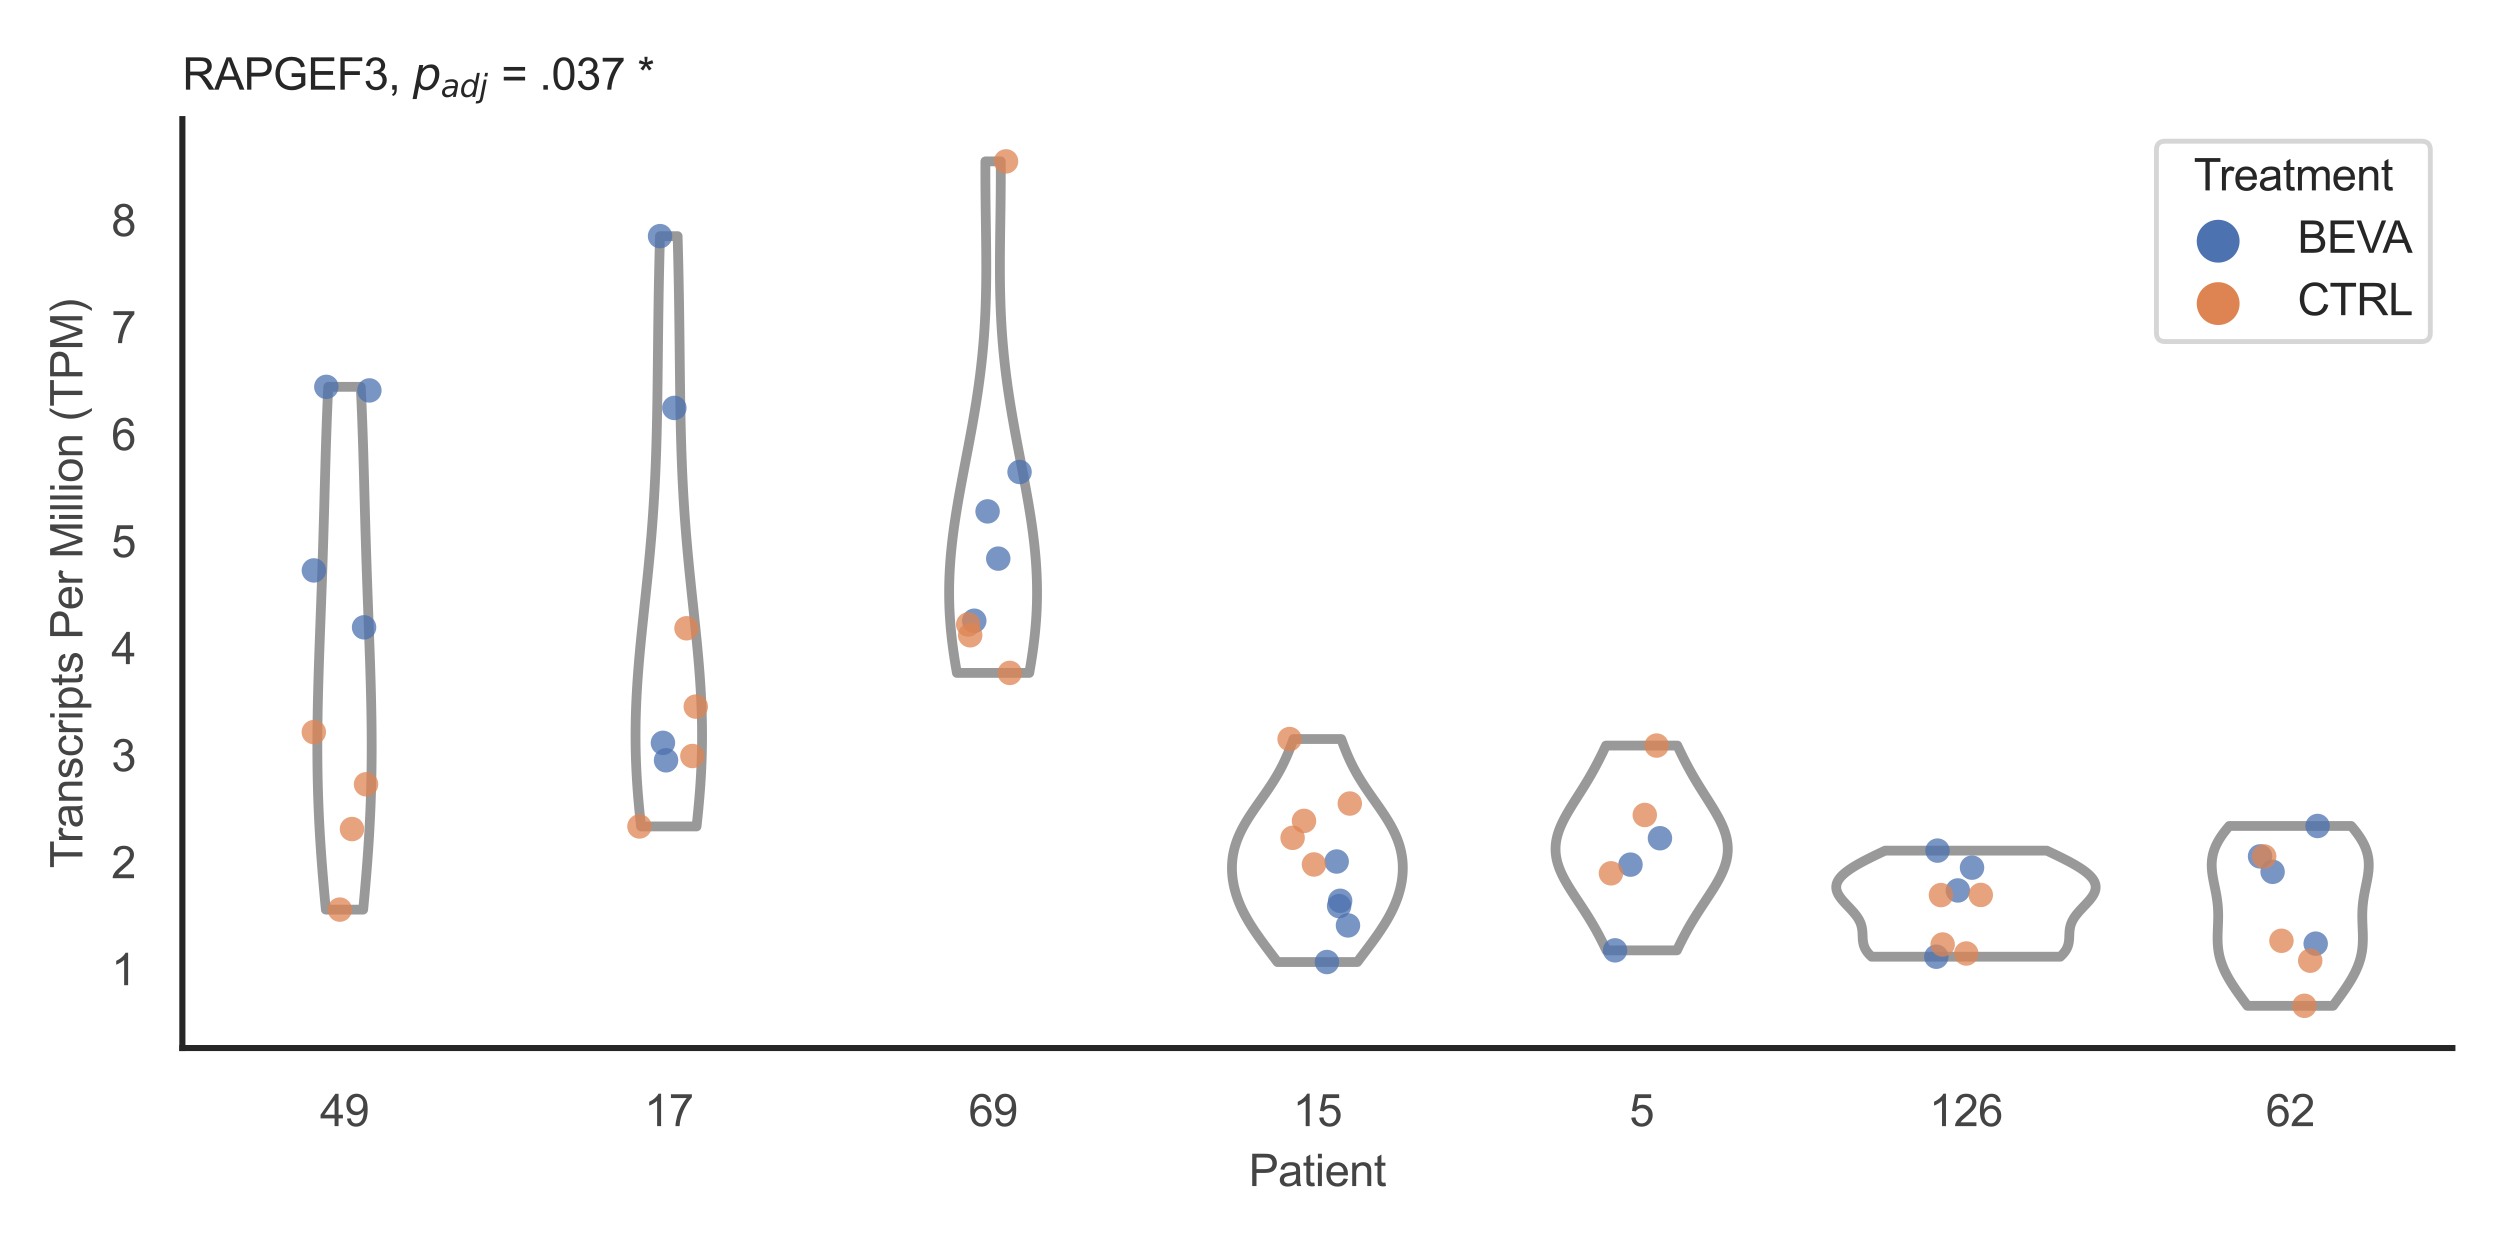 <?xml version="1.0" encoding="utf-8" standalone="no"?>
<!DOCTYPE svg PUBLIC "-//W3C//DTD SVG 1.1//EN"
  "http://www.w3.org/Graphics/SVG/1.1/DTD/svg11.dtd">
<svg xmlns:xlink="http://www.w3.org/1999/xlink" width="510.236pt" height="255.118pt" viewBox="0 0 510.236 255.118" xmlns="http://www.w3.org/2000/svg" version="1.1">
 <defs>
  <style type="text/css">*{stroke-linejoin: round; stroke-linecap: butt}</style>
 </defs>
 <g id="figure_1">
  <g id="patch_1">
   <path d="M 0 255.118 
L 510.236 255.118 
L 510.236 0 
L 0 0 
z
" style="fill: #ffffff"/>
  </g>
  <g id="axes_1">
   <g id="patch_2">
    <path d="M 37.22 213.898 
L 500.516 213.898 
L 500.516 24.32 
L 37.22 24.32 
z
" style="fill: #ffffff"/>
   </g>
   <g id="matplotlib.axis_1">
    <g id="xtick_1">
     <g id="text_1">
      <!-- 49 -->
      <g style="fill: #444444" transform="translate(65.308 229.84)scale(0.09 -0.09)">
       <defs>
        <path id="ArialMT-34" d="M 2069 0 
L 2069 1097 
L 81 1097 
L 81 1613 
L 2172 4581 
L 2631 4581 
L 2631 1613 
L 3250 1613 
L 3250 1097 
L 2631 1097 
L 2631 0 
L 2069 0 
z
M 2069 1613 
L 2069 3678 
L 634 1613 
L 2069 1613 
z
" transform="scale(0.016)"/>
        <path id="ArialMT-39" d="M 350 1059 
L 891 1109 
Q 959 728 1153 556 
Q 1347 384 1650 384 
Q 1909 384 2104 503 
Q 2300 622 2425 820 
Q 2550 1019 2634 1356 
Q 2719 1694 2719 2044 
Q 2719 2081 2716 2156 
Q 2547 1888 2255 1720 
Q 1963 1553 1622 1553 
Q 1053 1553 659 1965 
Q 266 2378 266 3053 
Q 266 3750 677 4175 
Q 1088 4600 1706 4600 
Q 2153 4600 2523 4359 
Q 2894 4119 3086 3673 
Q 3278 3228 3278 2384 
Q 3278 1506 3087 986 
Q 2897 466 2520 194 
Q 2144 -78 1638 -78 
Q 1100 -78 759 220 
Q 419 519 350 1059 
z
M 2653 3081 
Q 2653 3566 2395 3850 
Q 2138 4134 1775 4134 
Q 1400 4134 1122 3828 
Q 844 3522 844 3034 
Q 844 2597 1108 2323 
Q 1372 2050 1759 2050 
Q 2150 2050 2401 2323 
Q 2653 2597 2653 3081 
z
" transform="scale(0.016)"/>
       </defs>
       <use xlink:href="#ArialMT-34"/>
       <use xlink:href="#ArialMT-39" x="55.615"/>
      </g>
     </g>
    </g>
    <g id="xtick_2">
     <g id="text_2">
      <!-- 17 -->
      <g style="fill: #444444" transform="translate(131.493 229.84)scale(0.09 -0.09)">
       <defs>
        <path id="ArialMT-31" d="M 2384 0 
L 1822 0 
L 1822 3584 
Q 1619 3391 1289 3197 
Q 959 3003 697 2906 
L 697 3450 
Q 1169 3672 1522 3987 
Q 1875 4303 2022 4600 
L 2384 4600 
L 2384 0 
z
" transform="scale(0.016)"/>
        <path id="ArialMT-37" d="M 303 3981 
L 303 4522 
L 3269 4522 
L 3269 4084 
Q 2831 3619 2401 2847 
Q 1972 2075 1738 1259 
Q 1569 684 1522 0 
L 944 0 
Q 953 541 1156 1306 
Q 1359 2072 1739 2783 
Q 2119 3494 2547 3981 
L 303 3981 
z
" transform="scale(0.016)"/>
       </defs>
       <use xlink:href="#ArialMT-31"/>
       <use xlink:href="#ArialMT-37" x="55.615"/>
      </g>
     </g>
    </g>
    <g id="xtick_3">
     <g id="text_3">
      <!-- 69 -->
      <g style="fill: #444444" transform="translate(197.678 229.84)scale(0.09 -0.09)">
       <defs>
        <path id="ArialMT-36" d="M 3184 3459 
L 2625 3416 
Q 2550 3747 2413 3897 
Q 2184 4138 1850 4138 
Q 1581 4138 1378 3988 
Q 1113 3794 959 3422 
Q 806 3050 800 2363 
Q 1003 2672 1297 2822 
Q 1591 2972 1913 2972 
Q 2475 2972 2870 2558 
Q 3266 2144 3266 1488 
Q 3266 1056 3080 686 
Q 2894 316 2569 119 
Q 2244 -78 1831 -78 
Q 1128 -78 684 439 
Q 241 956 241 2144 
Q 241 3472 731 4075 
Q 1159 4600 1884 4600 
Q 2425 4600 2770 4297 
Q 3116 3994 3184 3459 
z
M 888 1484 
Q 888 1194 1011 928 
Q 1134 663 1356 523 
Q 1578 384 1822 384 
Q 2178 384 2434 671 
Q 2691 959 2691 1453 
Q 2691 1928 2437 2201 
Q 2184 2475 1800 2475 
Q 1419 2475 1153 2201 
Q 888 1928 888 1484 
z
" transform="scale(0.016)"/>
       </defs>
       <use xlink:href="#ArialMT-36"/>
       <use xlink:href="#ArialMT-39" x="55.615"/>
      </g>
     </g>
    </g>
    <g id="xtick_4">
     <g id="text_4">
      <!-- 15 -->
      <g style="fill: #444444" transform="translate(263.863 229.84)scale(0.09 -0.09)">
       <defs>
        <path id="ArialMT-35" d="M 266 1200 
L 856 1250 
Q 922 819 1161 601 
Q 1400 384 1738 384 
Q 2144 384 2425 690 
Q 2706 997 2706 1503 
Q 2706 1984 2436 2262 
Q 2166 2541 1728 2541 
Q 1456 2541 1237 2417 
Q 1019 2294 894 2097 
L 366 2166 
L 809 4519 
L 3088 4519 
L 3088 3981 
L 1259 3981 
L 1013 2750 
Q 1425 3038 1878 3038 
Q 2478 3038 2890 2622 
Q 3303 2206 3303 1553 
Q 3303 931 2941 478 
Q 2500 -78 1738 -78 
Q 1113 -78 717 272 
Q 322 622 266 1200 
z
" transform="scale(0.016)"/>
       </defs>
       <use xlink:href="#ArialMT-31"/>
       <use xlink:href="#ArialMT-35" x="55.615"/>
      </g>
     </g>
    </g>
    <g id="xtick_5">
     <g id="text_5">
      <!-- 5 -->
      <g style="fill: #444444" transform="translate(332.551 229.84)scale(0.09 -0.09)">
       <use xlink:href="#ArialMT-35"/>
      </g>
     </g>
    </g>
    <g id="xtick_6">
     <g id="text_6">
      <!-- 126 -->
      <g style="fill: #444444" transform="translate(393.731 229.84)scale(0.09 -0.09)">
       <defs>
        <path id="ArialMT-32" d="M 3222 541 
L 3222 0 
L 194 0 
Q 188 203 259 391 
Q 375 700 629 1000 
Q 884 1300 1366 1694 
Q 2113 2306 2375 2664 
Q 2638 3022 2638 3341 
Q 2638 3675 2398 3904 
Q 2159 4134 1775 4134 
Q 1369 4134 1125 3890 
Q 881 3647 878 3216 
L 300 3275 
Q 359 3922 746 4261 
Q 1134 4600 1788 4600 
Q 2447 4600 2831 4234 
Q 3216 3869 3216 3328 
Q 3216 3053 3103 2787 
Q 2991 2522 2730 2228 
Q 2469 1934 1863 1422 
Q 1356 997 1212 845 
Q 1069 694 975 541 
L 3222 541 
z
" transform="scale(0.016)"/>
       </defs>
       <use xlink:href="#ArialMT-31"/>
       <use xlink:href="#ArialMT-32" x="55.615"/>
       <use xlink:href="#ArialMT-36" x="111.23"/>
      </g>
     </g>
    </g>
    <g id="xtick_7">
     <g id="text_7">
      <!-- 62 -->
      <g style="fill: #444444" transform="translate(462.419 229.84)scale(0.09 -0.09)">
       <use xlink:href="#ArialMT-36"/>
       <use xlink:href="#ArialMT-32" x="55.615"/>
      </g>
     </g>
    </g>
    <g id="text_8">
     <!-- Patient -->
     <g style="fill: #444444" transform="translate(254.859 242.071)scale(0.09 -0.09)">
      <defs>
       <path id="ArialMT-50" d="M 494 0 
L 494 4581 
L 2222 4581 
Q 2678 4581 2919 4538 
Q 3256 4481 3484 4323 
Q 3713 4166 3852 3881 
Q 3991 3597 3991 3256 
Q 3991 2672 3619 2267 
Q 3247 1863 2275 1863 
L 1100 1863 
L 1100 0 
L 494 0 
z
M 1100 2403 
L 2284 2403 
Q 2872 2403 3119 2622 
Q 3366 2841 3366 3238 
Q 3366 3525 3220 3729 
Q 3075 3934 2838 4000 
Q 2684 4041 2272 4041 
L 1100 4041 
L 1100 2403 
z
" transform="scale(0.016)"/>
       <path id="ArialMT-61" d="M 2588 409 
Q 2275 144 1986 34 
Q 1697 -75 1366 -75 
Q 819 -75 525 192 
Q 231 459 231 875 
Q 231 1119 342 1320 
Q 453 1522 633 1644 
Q 813 1766 1038 1828 
Q 1203 1872 1538 1913 
Q 2219 1994 2541 2106 
Q 2544 2222 2544 2253 
Q 2544 2597 2384 2738 
Q 2169 2928 1744 2928 
Q 1347 2928 1158 2789 
Q 969 2650 878 2297 
L 328 2372 
Q 403 2725 575 2942 
Q 747 3159 1072 3276 
Q 1397 3394 1825 3394 
Q 2250 3394 2515 3294 
Q 2781 3194 2906 3042 
Q 3031 2891 3081 2659 
Q 3109 2516 3109 2141 
L 3109 1391 
Q 3109 606 3145 398 
Q 3181 191 3288 0 
L 2700 0 
Q 2613 175 2588 409 
z
M 2541 1666 
Q 2234 1541 1622 1453 
Q 1275 1403 1131 1340 
Q 988 1278 909 1158 
Q 831 1038 831 891 
Q 831 666 1001 516 
Q 1172 366 1500 366 
Q 1825 366 2078 508 
Q 2331 650 2450 897 
Q 2541 1088 2541 1459 
L 2541 1666 
z
" transform="scale(0.016)"/>
       <path id="ArialMT-74" d="M 1650 503 
L 1731 6 
Q 1494 -44 1306 -44 
Q 1000 -44 831 53 
Q 663 150 594 308 
Q 525 466 525 972 
L 525 2881 
L 113 2881 
L 113 3319 
L 525 3319 
L 525 4141 
L 1084 4478 
L 1084 3319 
L 1650 3319 
L 1650 2881 
L 1084 2881 
L 1084 941 
Q 1084 700 1114 631 
Q 1144 563 1211 522 
Q 1278 481 1403 481 
Q 1497 481 1650 503 
z
" transform="scale(0.016)"/>
       <path id="ArialMT-69" d="M 425 3934 
L 425 4581 
L 988 4581 
L 988 3934 
L 425 3934 
z
M 425 0 
L 425 3319 
L 988 3319 
L 988 0 
L 425 0 
z
" transform="scale(0.016)"/>
       <path id="ArialMT-65" d="M 2694 1069 
L 3275 997 
Q 3138 488 2766 206 
Q 2394 -75 1816 -75 
Q 1088 -75 661 373 
Q 234 822 234 1631 
Q 234 2469 665 2931 
Q 1097 3394 1784 3394 
Q 2450 3394 2872 2941 
Q 3294 2488 3294 1666 
Q 3294 1616 3291 1516 
L 816 1516 
Q 847 969 1125 678 
Q 1403 388 1819 388 
Q 2128 388 2347 550 
Q 2566 713 2694 1069 
z
M 847 1978 
L 2700 1978 
Q 2663 2397 2488 2606 
Q 2219 2931 1791 2931 
Q 1403 2931 1139 2672 
Q 875 2413 847 1978 
z
" transform="scale(0.016)"/>
       <path id="ArialMT-6e" d="M 422 0 
L 422 3319 
L 928 3319 
L 928 2847 
Q 1294 3394 1984 3394 
Q 2284 3394 2536 3286 
Q 2788 3178 2913 3003 
Q 3038 2828 3088 2588 
Q 3119 2431 3119 2041 
L 3119 0 
L 2556 0 
L 2556 2019 
Q 2556 2363 2490 2533 
Q 2425 2703 2258 2804 
Q 2091 2906 1866 2906 
Q 1506 2906 1245 2678 
Q 984 2450 984 1813 
L 984 0 
L 422 0 
z
" transform="scale(0.016)"/>
      </defs>
      <use xlink:href="#ArialMT-50"/>
      <use xlink:href="#ArialMT-61" x="66.699"/>
      <use xlink:href="#ArialMT-74" x="122.314"/>
      <use xlink:href="#ArialMT-69" x="150.098"/>
      <use xlink:href="#ArialMT-65" x="172.314"/>
      <use xlink:href="#ArialMT-6e" x="227.93"/>
      <use xlink:href="#ArialMT-74" x="283.545"/>
     </g>
    </g>
   </g>
   <g id="matplotlib.axis_2">
    <g id="ytick_1">
     <g id="text_9">
      <!-- 1 -->
      <g style="fill: #444444" transform="translate(22.715 201.073)scale(0.09 -0.09)">
       <use xlink:href="#ArialMT-31"/>
      </g>
     </g>
    </g>
    <g id="ytick_2">
     <g id="text_10">
      <!-- 2 -->
      <g style="fill: #444444" transform="translate(22.715 179.232)scale(0.09 -0.09)">
       <use xlink:href="#ArialMT-32"/>
      </g>
     </g>
    </g>
    <g id="ytick_3">
     <g id="text_11">
      <!-- 3 -->
      <g style="fill: #444444" transform="translate(22.715 157.392)scale(0.09 -0.09)">
       <defs>
        <path id="ArialMT-33" d="M 269 1209 
L 831 1284 
Q 928 806 1161 595 
Q 1394 384 1728 384 
Q 2125 384 2398 659 
Q 2672 934 2672 1341 
Q 2672 1728 2419 1979 
Q 2166 2231 1775 2231 
Q 1616 2231 1378 2169 
L 1441 2663 
Q 1497 2656 1531 2656 
Q 1891 2656 2178 2843 
Q 2466 3031 2466 3422 
Q 2466 3731 2256 3934 
Q 2047 4138 1716 4138 
Q 1388 4138 1169 3931 
Q 950 3725 888 3313 
L 325 3413 
Q 428 3978 793 4289 
Q 1159 4600 1703 4600 
Q 2078 4600 2393 4439 
Q 2709 4278 2876 4000 
Q 3044 3722 3044 3409 
Q 3044 3113 2884 2869 
Q 2725 2625 2413 2481 
Q 2819 2388 3044 2092 
Q 3269 1797 3269 1353 
Q 3269 753 2831 336 
Q 2394 -81 1725 -81 
Q 1122 -81 723 278 
Q 325 638 269 1209 
z
" transform="scale(0.016)"/>
       </defs>
       <use xlink:href="#ArialMT-33"/>
      </g>
     </g>
    </g>
    <g id="ytick_4">
     <g id="text_12">
      <!-- 4 -->
      <g style="fill: #444444" transform="translate(22.715 135.551)scale(0.09 -0.09)">
       <use xlink:href="#ArialMT-34"/>
      </g>
     </g>
    </g>
    <g id="ytick_5">
     <g id="text_13">
      <!-- 5 -->
      <g style="fill: #444444" transform="translate(22.715 113.711)scale(0.09 -0.09)">
       <use xlink:href="#ArialMT-35"/>
      </g>
     </g>
    </g>
    <g id="ytick_6">
     <g id="text_14">
      <!-- 6 -->
      <g style="fill: #444444" transform="translate(22.715 91.87)scale(0.09 -0.09)">
       <use xlink:href="#ArialMT-36"/>
      </g>
     </g>
    </g>
    <g id="ytick_7">
     <g id="text_15">
      <!-- 7 -->
      <g style="fill: #444444" transform="translate(22.715 70.03)scale(0.09 -0.09)">
       <use xlink:href="#ArialMT-37"/>
      </g>
     </g>
    </g>
    <g id="ytick_8">
     <g id="text_16">
      <!-- 8 -->
      <g style="fill: #444444" transform="translate(22.715 48.189)scale(0.09 -0.09)">
       <defs>
        <path id="ArialMT-38" d="M 1131 2484 
Q 781 2613 612 2850 
Q 444 3088 444 3419 
Q 444 3919 803 4259 
Q 1163 4600 1759 4600 
Q 2359 4600 2725 4251 
Q 3091 3903 3091 3403 
Q 3091 3084 2923 2848 
Q 2756 2613 2416 2484 
Q 2838 2347 3058 2040 
Q 3278 1734 3278 1309 
Q 3278 722 2862 322 
Q 2447 -78 1769 -78 
Q 1091 -78 675 323 
Q 259 725 259 1325 
Q 259 1772 486 2073 
Q 713 2375 1131 2484 
z
M 1019 3438 
Q 1019 3113 1228 2906 
Q 1438 2700 1772 2700 
Q 2097 2700 2305 2904 
Q 2513 3109 2513 3406 
Q 2513 3716 2298 3927 
Q 2084 4138 1766 4138 
Q 1444 4138 1231 3931 
Q 1019 3725 1019 3438 
z
M 838 1322 
Q 838 1081 952 856 
Q 1066 631 1291 507 
Q 1516 384 1775 384 
Q 2178 384 2440 643 
Q 2703 903 2703 1303 
Q 2703 1709 2433 1975 
Q 2163 2241 1756 2241 
Q 1359 2241 1098 1978 
Q 838 1716 838 1322 
z
" transform="scale(0.016)"/>
       </defs>
       <use xlink:href="#ArialMT-38"/>
      </g>
     </g>
    </g>
    <g id="text_17">
     <!-- Transcripts Per Million (TPM) -->
     <g style="fill: #444444" transform="translate(16.821 177.194)rotate(-90)scale(0.09 -0.09)">
      <defs>
       <path id="ArialMT-54" d="M 1659 0 
L 1659 4041 
L 150 4041 
L 150 4581 
L 3781 4581 
L 3781 4041 
L 2266 4041 
L 2266 0 
L 1659 0 
z
" transform="scale(0.016)"/>
       <path id="ArialMT-72" d="M 416 0 
L 416 3319 
L 922 3319 
L 922 2816 
Q 1116 3169 1280 3281 
Q 1444 3394 1641 3394 
Q 1925 3394 2219 3213 
L 2025 2691 
Q 1819 2813 1613 2813 
Q 1428 2813 1281 2702 
Q 1134 2591 1072 2394 
Q 978 2094 978 1738 
L 978 0 
L 416 0 
z
" transform="scale(0.016)"/>
       <path id="ArialMT-73" d="M 197 991 
L 753 1078 
Q 800 744 1014 566 
Q 1228 388 1613 388 
Q 2000 388 2187 545 
Q 2375 703 2375 916 
Q 2375 1106 2209 1216 
Q 2094 1291 1634 1406 
Q 1016 1563 777 1677 
Q 538 1791 414 1992 
Q 291 2194 291 2438 
Q 291 2659 392 2848 
Q 494 3038 669 3163 
Q 800 3259 1026 3326 
Q 1253 3394 1513 3394 
Q 1903 3394 2198 3281 
Q 2494 3169 2634 2976 
Q 2775 2784 2828 2463 
L 2278 2388 
Q 2241 2644 2061 2787 
Q 1881 2931 1553 2931 
Q 1166 2931 1000 2803 
Q 834 2675 834 2503 
Q 834 2394 903 2306 
Q 972 2216 1119 2156 
Q 1203 2125 1616 2013 
Q 2213 1853 2448 1751 
Q 2684 1650 2818 1456 
Q 2953 1263 2953 975 
Q 2953 694 2789 445 
Q 2625 197 2315 61 
Q 2006 -75 1616 -75 
Q 969 -75 630 194 
Q 291 463 197 991 
z
" transform="scale(0.016)"/>
       <path id="ArialMT-63" d="M 2588 1216 
L 3141 1144 
Q 3050 572 2676 248 
Q 2303 -75 1759 -75 
Q 1078 -75 664 370 
Q 250 816 250 1647 
Q 250 2184 428 2587 
Q 606 2991 970 3192 
Q 1334 3394 1763 3394 
Q 2303 3394 2647 3120 
Q 2991 2847 3088 2344 
L 2541 2259 
Q 2463 2594 2264 2762 
Q 2066 2931 1784 2931 
Q 1359 2931 1093 2626 
Q 828 2322 828 1663 
Q 828 994 1084 691 
Q 1341 388 1753 388 
Q 2084 388 2306 591 
Q 2528 794 2588 1216 
z
" transform="scale(0.016)"/>
       <path id="ArialMT-70" d="M 422 -1272 
L 422 3319 
L 934 3319 
L 934 2888 
Q 1116 3141 1344 3267 
Q 1572 3394 1897 3394 
Q 2322 3394 2647 3175 
Q 2972 2956 3137 2557 
Q 3303 2159 3303 1684 
Q 3303 1175 3120 767 
Q 2938 359 2589 142 
Q 2241 -75 1856 -75 
Q 1575 -75 1351 44 
Q 1128 163 984 344 
L 984 -1272 
L 422 -1272 
z
M 931 1641 
Q 931 1000 1190 694 
Q 1450 388 1819 388 
Q 2194 388 2461 705 
Q 2728 1022 2728 1688 
Q 2728 2322 2467 2637 
Q 2206 2953 1844 2953 
Q 1484 2953 1207 2617 
Q 931 2281 931 1641 
z
" transform="scale(0.016)"/>
       <path id="ArialMT-20" transform="scale(0.016)"/>
       <path id="ArialMT-4d" d="M 475 0 
L 475 4581 
L 1388 4581 
L 2472 1338 
Q 2622 884 2691 659 
Q 2769 909 2934 1394 
L 4031 4581 
L 4847 4581 
L 4847 0 
L 4263 0 
L 4263 3834 
L 2931 0 
L 2384 0 
L 1059 3900 
L 1059 0 
L 475 0 
z
" transform="scale(0.016)"/>
       <path id="ArialMT-6c" d="M 409 0 
L 409 4581 
L 972 4581 
L 972 0 
L 409 0 
z
" transform="scale(0.016)"/>
       <path id="ArialMT-6f" d="M 213 1659 
Q 213 2581 725 3025 
Q 1153 3394 1769 3394 
Q 2453 3394 2887 2945 
Q 3322 2497 3322 1706 
Q 3322 1066 3130 698 
Q 2938 331 2570 128 
Q 2203 -75 1769 -75 
Q 1072 -75 642 372 
Q 213 819 213 1659 
z
M 791 1659 
Q 791 1022 1069 705 
Q 1347 388 1769 388 
Q 2188 388 2466 706 
Q 2744 1025 2744 1678 
Q 2744 2294 2464 2611 
Q 2184 2928 1769 2928 
Q 1347 2928 1069 2612 
Q 791 2297 791 1659 
z
" transform="scale(0.016)"/>
       <path id="ArialMT-28" d="M 1497 -1347 
Q 1031 -759 709 28 
Q 388 816 388 1659 
Q 388 2403 628 3084 
Q 909 3875 1497 4659 
L 1900 4659 
Q 1522 4009 1400 3731 
Q 1209 3300 1100 2831 
Q 966 2247 966 1656 
Q 966 153 1900 -1347 
L 1497 -1347 
z
" transform="scale(0.016)"/>
       <path id="ArialMT-29" d="M 791 -1347 
L 388 -1347 
Q 1322 153 1322 1656 
Q 1322 2244 1188 2822 
Q 1081 3291 891 3722 
Q 769 4003 388 4659 
L 791 4659 
Q 1378 3875 1659 3084 
Q 1900 2403 1900 1659 
Q 1900 816 1576 28 
Q 1253 -759 791 -1347 
z
" transform="scale(0.016)"/>
      </defs>
      <use xlink:href="#ArialMT-54"/>
      <use xlink:href="#ArialMT-72" x="57.334"/>
      <use xlink:href="#ArialMT-61" x="90.635"/>
      <use xlink:href="#ArialMT-6e" x="146.25"/>
      <use xlink:href="#ArialMT-73" x="201.865"/>
      <use xlink:href="#ArialMT-63" x="251.865"/>
      <use xlink:href="#ArialMT-72" x="301.865"/>
      <use xlink:href="#ArialMT-69" x="335.166"/>
      <use xlink:href="#ArialMT-70" x="357.383"/>
      <use xlink:href="#ArialMT-74" x="412.998"/>
      <use xlink:href="#ArialMT-73" x="440.781"/>
      <use xlink:href="#ArialMT-20" x="490.781"/>
      <use xlink:href="#ArialMT-50" x="518.564"/>
      <use xlink:href="#ArialMT-65" x="585.264"/>
      <use xlink:href="#ArialMT-72" x="640.879"/>
      <use xlink:href="#ArialMT-20" x="674.18"/>
      <use xlink:href="#ArialMT-4d" x="701.963"/>
      <use xlink:href="#ArialMT-69" x="785.264"/>
      <use xlink:href="#ArialMT-6c" x="807.48"/>
      <use xlink:href="#ArialMT-6c" x="829.697"/>
      <use xlink:href="#ArialMT-69" x="851.914"/>
      <use xlink:href="#ArialMT-6f" x="874.131"/>
      <use xlink:href="#ArialMT-6e" x="929.746"/>
      <use xlink:href="#ArialMT-20" x="985.361"/>
      <use xlink:href="#ArialMT-28" x="1013.145"/>
      <use xlink:href="#ArialMT-54" x="1046.445"/>
      <use xlink:href="#ArialMT-50" x="1107.529"/>
      <use xlink:href="#ArialMT-4d" x="1174.229"/>
      <use xlink:href="#ArialMT-29" x="1257.529"/>
     </g>
    </g>
   </g>
   <g id="PolyCollection_1">
    <defs>
     <path id="m90c850f04e" d="M 74.121 -69.473 
L 66.504 -69.473 
L 66.402 -70.551 
L 66.302 -71.628 
L 66.204 -72.706 
L 66.108 -73.784 
L 66.015 -74.861 
L 65.923 -75.939 
L 65.835 -77.017 
L 65.749 -78.094 
L 65.666 -79.172 
L 65.586 -80.25 
L 65.51 -81.327 
L 65.436 -82.405 
L 65.367 -83.483 
L 65.301 -84.56 
L 65.238 -85.638 
L 65.18 -86.716 
L 65.125 -87.793 
L 65.074 -88.871 
L 65.027 -89.949 
L 64.984 -91.026 
L 64.946 -92.104 
L 64.911 -93.182 
L 64.88 -94.259 
L 64.853 -95.337 
L 64.829 -96.415 
L 64.81 -97.492 
L 64.795 -98.57 
L 64.783 -99.648 
L 64.775 -100.725 
L 64.77 -101.803 
L 64.769 -102.881 
L 64.771 -103.958 
L 64.776 -105.036 
L 64.784 -106.114 
L 64.795 -107.191 
L 64.81 -108.269 
L 64.826 -109.347 
L 64.845 -110.424 
L 64.867 -111.502 
L 64.891 -112.58 
L 64.917 -113.657 
L 64.945 -114.735 
L 64.974 -115.813 
L 65.006 -116.89 
L 65.038 -117.968 
L 65.072 -119.046 
L 65.108 -120.123 
L 65.144 -121.201 
L 65.181 -122.279 
L 65.219 -123.356 
L 65.258 -124.434 
L 65.297 -125.512 
L 65.337 -126.589 
L 65.377 -127.667 
L 65.417 -128.745 
L 65.457 -129.822 
L 65.497 -130.9 
L 65.537 -131.978 
L 65.576 -133.055 
L 65.615 -134.133 
L 65.654 -135.211 
L 65.693 -136.288 
L 65.731 -137.366 
L 65.768 -138.444 
L 65.804 -139.521 
L 65.84 -140.599 
L 65.876 -141.677 
L 65.91 -142.754 
L 65.944 -143.832 
L 65.978 -144.91 
L 66.01 -145.987 
L 66.042 -147.065 
L 66.074 -148.143 
L 66.104 -149.22 
L 66.135 -150.298 
L 66.165 -151.376 
L 66.194 -152.453 
L 66.224 -153.531 
L 66.253 -154.609 
L 66.282 -155.686 
L 66.312 -156.764 
L 66.341 -157.842 
L 66.371 -158.919 
L 66.401 -159.997 
L 66.432 -161.075 
L 66.464 -162.152 
L 66.496 -163.23 
L 66.529 -164.308 
L 66.564 -165.385 
L 66.6 -166.463 
L 66.637 -167.541 
L 66.675 -168.618 
L 66.715 -169.696 
L 66.757 -170.774 
L 66.8 -171.851 
L 66.845 -172.929 
L 66.892 -174.007 
L 66.941 -175.084 
L 66.992 -176.162 
L 73.633 -176.162 
L 73.633 -176.162 
L 73.684 -175.084 
L 73.733 -174.007 
L 73.78 -172.929 
L 73.825 -171.851 
L 73.868 -170.774 
L 73.91 -169.696 
L 73.95 -168.618 
L 73.989 -167.541 
L 74.026 -166.463 
L 74.061 -165.385 
L 74.096 -164.308 
L 74.129 -163.23 
L 74.162 -162.152 
L 74.193 -161.075 
L 74.224 -159.997 
L 74.254 -158.919 
L 74.284 -157.842 
L 74.314 -156.764 
L 74.343 -155.686 
L 74.372 -154.609 
L 74.401 -153.531 
L 74.431 -152.453 
L 74.46 -151.376 
L 74.49 -150.298 
L 74.521 -149.22 
L 74.552 -148.143 
L 74.583 -147.065 
L 74.615 -145.987 
L 74.648 -144.91 
L 74.681 -143.832 
L 74.715 -142.754 
L 74.749 -141.677 
L 74.785 -140.599 
L 74.821 -139.521 
L 74.857 -138.444 
L 74.895 -137.366 
L 74.933 -136.288 
L 74.971 -135.211 
L 75.01 -134.133 
L 75.049 -133.055 
L 75.089 -131.978 
L 75.128 -130.9 
L 75.168 -129.822 
L 75.209 -128.745 
L 75.249 -127.667 
L 75.288 -126.589 
L 75.328 -125.512 
L 75.367 -124.434 
L 75.406 -123.356 
L 75.444 -122.279 
L 75.481 -121.201 
L 75.518 -120.123 
L 75.553 -119.046 
L 75.587 -117.968 
L 75.62 -116.89 
L 75.651 -115.813 
L 75.681 -114.735 
L 75.708 -113.657 
L 75.734 -112.58 
L 75.758 -111.502 
L 75.78 -110.424 
L 75.799 -109.347 
L 75.816 -108.269 
L 75.83 -107.191 
L 75.841 -106.114 
L 75.849 -105.036 
L 75.854 -103.958 
L 75.856 -102.881 
L 75.855 -101.803 
L 75.851 -100.725 
L 75.842 -99.648 
L 75.83 -98.57 
L 75.815 -97.492 
L 75.796 -96.415 
L 75.773 -95.337 
L 75.746 -94.259 
L 75.715 -93.182 
L 75.68 -92.104 
L 75.641 -91.026 
L 75.598 -89.949 
L 75.551 -88.871 
L 75.5 -87.793 
L 75.445 -86.716 
L 75.387 -85.638 
L 75.325 -84.56 
L 75.259 -83.483 
L 75.189 -82.405 
L 75.116 -81.327 
L 75.039 -80.25 
L 74.959 -79.172 
L 74.876 -78.094 
L 74.79 -77.017 
L 74.702 -75.939 
L 74.61 -74.861 
L 74.517 -73.784 
L 74.421 -72.706 
L 74.323 -71.628 
L 74.223 -70.551 
L 74.121 -69.473 
z
" style="stroke: #999999; stroke-width: 2"/>
    </defs>
    <g clip-path="url(#p345e1f80fb)">
     <use xlink:href="#m90c850f04e" x="0" y="255.118" style="fill: #ffffff; stroke: #999999; stroke-width: 2"/>
    </g>
   </g>
   <g id="PolyCollection_2">
    <defs>
     <path id="m7c3596a860" d="M 142.161 -86.445 
L 130.835 -86.445 
L 130.701 -87.662 
L 130.574 -88.879 
L 130.455 -90.096 
L 130.342 -91.313 
L 130.238 -92.53 
L 130.142 -93.746 
L 130.055 -94.963 
L 129.977 -96.18 
L 129.909 -97.397 
L 129.85 -98.614 
L 129.801 -99.831 
L 129.763 -101.048 
L 129.734 -102.265 
L 129.716 -103.482 
L 129.709 -104.699 
L 129.711 -105.916 
L 129.724 -107.133 
L 129.746 -108.35 
L 129.779 -109.567 
L 129.82 -110.784 
L 129.871 -112.001 
L 129.931 -113.218 
L 129.999 -114.434 
L 130.075 -115.651 
L 130.159 -116.868 
L 130.249 -118.085 
L 130.346 -119.302 
L 130.449 -120.519 
L 130.557 -121.736 
L 130.67 -122.953 
L 130.787 -124.17 
L 130.908 -125.387 
L 131.032 -126.604 
L 131.157 -127.821 
L 131.285 -129.038 
L 131.414 -130.255 
L 131.543 -131.472 
L 131.673 -132.689 
L 131.802 -133.906 
L 131.929 -135.122 
L 132.056 -136.339 
L 132.18 -137.556 
L 132.303 -138.773 
L 132.422 -139.99 
L 132.538 -141.207 
L 132.651 -142.424 
L 132.761 -143.641 
L 132.866 -144.858 
L 132.968 -146.075 
L 133.065 -147.292 
L 133.157 -148.509 
L 133.246 -149.726 
L 133.329 -150.943 
L 133.408 -152.16 
L 133.483 -153.377 
L 133.553 -154.594 
L 133.619 -155.811 
L 133.68 -157.027 
L 133.737 -158.244 
L 133.79 -159.461 
L 133.839 -160.678 
L 133.884 -161.895 
L 133.925 -163.112 
L 133.963 -164.329 
L 133.998 -165.546 
L 134.029 -166.763 
L 134.058 -167.98 
L 134.085 -169.197 
L 134.109 -170.414 
L 134.131 -171.631 
L 134.151 -172.848 
L 134.169 -174.065 
L 134.186 -175.282 
L 134.202 -176.499 
L 134.217 -177.715 
L 134.231 -178.932 
L 134.245 -180.149 
L 134.258 -181.366 
L 134.271 -182.583 
L 134.285 -183.8 
L 134.298 -185.017 
L 134.312 -186.234 
L 134.326 -187.451 
L 134.341 -188.668 
L 134.356 -189.885 
L 134.373 -191.102 
L 134.39 -192.319 
L 134.408 -193.536 
L 134.428 -194.753 
L 134.449 -195.97 
L 134.471 -197.187 
L 134.494 -198.403 
L 134.519 -199.62 
L 134.546 -200.837 
L 134.573 -202.054 
L 134.602 -203.271 
L 134.633 -204.488 
L 134.665 -205.705 
L 134.698 -206.922 
L 138.298 -206.922 
L 138.298 -206.922 
L 138.331 -205.705 
L 138.363 -204.488 
L 138.393 -203.271 
L 138.422 -202.054 
L 138.45 -200.837 
L 138.476 -199.62 
L 138.501 -198.403 
L 138.525 -197.187 
L 138.547 -195.97 
L 138.568 -194.753 
L 138.587 -193.536 
L 138.606 -192.319 
L 138.623 -191.102 
L 138.639 -189.885 
L 138.655 -188.668 
L 138.67 -187.451 
L 138.684 -186.234 
L 138.698 -185.017 
L 138.711 -183.8 
L 138.724 -182.583 
L 138.737 -181.366 
L 138.751 -180.149 
L 138.764 -178.932 
L 138.778 -177.715 
L 138.793 -176.499 
L 138.809 -175.282 
L 138.826 -174.065 
L 138.845 -172.848 
L 138.865 -171.631 
L 138.887 -170.414 
L 138.911 -169.197 
L 138.937 -167.98 
L 138.966 -166.763 
L 138.998 -165.546 
L 139.033 -164.329 
L 139.071 -163.112 
L 139.112 -161.895 
L 139.157 -160.678 
L 139.206 -159.461 
L 139.259 -158.244 
L 139.316 -157.027 
L 139.377 -155.811 
L 139.442 -154.594 
L 139.512 -153.377 
L 139.587 -152.16 
L 139.666 -150.943 
L 139.75 -149.726 
L 139.838 -148.509 
L 139.931 -147.292 
L 140.028 -146.075 
L 140.129 -144.858 
L 140.235 -143.641 
L 140.344 -142.424 
L 140.457 -141.207 
L 140.574 -139.99 
L 140.693 -138.773 
L 140.815 -137.556 
L 140.94 -136.339 
L 141.066 -135.122 
L 141.194 -133.906 
L 141.323 -132.689 
L 141.452 -131.472 
L 141.582 -130.255 
L 141.71 -129.038 
L 141.838 -127.821 
L 141.964 -126.604 
L 142.088 -125.387 
L 142.208 -124.17 
L 142.325 -122.953 
L 142.438 -121.736 
L 142.546 -120.519 
L 142.649 -119.302 
L 142.746 -118.085 
L 142.837 -116.868 
L 142.92 -115.651 
L 142.996 -114.434 
L 143.065 -113.218 
L 143.124 -112.001 
L 143.175 -110.784 
L 143.217 -109.567 
L 143.249 -108.35 
L 143.272 -107.133 
L 143.284 -105.916 
L 143.287 -104.699 
L 143.279 -103.482 
L 143.261 -102.265 
L 143.233 -101.048 
L 143.194 -99.831 
L 143.146 -98.614 
L 143.087 -97.397 
L 143.019 -96.18 
L 142.941 -94.963 
L 142.854 -93.746 
L 142.758 -92.53 
L 142.653 -91.313 
L 142.541 -90.096 
L 142.421 -88.879 
L 142.294 -87.662 
L 142.161 -86.445 
z
" style="stroke: #999999; stroke-width: 2"/>
    </defs>
    <g clip-path="url(#p345e1f80fb)">
     <use xlink:href="#m7c3596a860" x="0" y="255.118" style="fill: #ffffff; stroke: #999999; stroke-width: 2"/>
    </g>
   </g>
   <g id="PolyCollection_3">
    <defs>
     <path id="m69afcc7c2f" d="M 210.067 -117.781 
L 195.299 -117.781 
L 195.114 -118.836 
L 194.938 -119.89 
L 194.771 -120.945 
L 194.615 -121.999 
L 194.47 -123.054 
L 194.336 -124.108 
L 194.214 -125.163 
L 194.105 -126.217 
L 194.009 -127.272 
L 193.925 -128.326 
L 193.855 -129.381 
L 193.799 -130.435 
L 193.756 -131.49 
L 193.728 -132.545 
L 193.713 -133.599 
L 193.712 -134.654 
L 193.724 -135.708 
L 193.751 -136.763 
L 193.79 -137.817 
L 193.843 -138.872 
L 193.908 -139.926 
L 193.986 -140.981 
L 194.075 -142.035 
L 194.176 -143.09 
L 194.288 -144.145 
L 194.41 -145.199 
L 194.543 -146.254 
L 194.684 -147.308 
L 194.834 -148.363 
L 194.992 -149.417 
L 195.157 -150.472 
L 195.33 -151.526 
L 195.508 -152.581 
L 195.691 -153.635 
L 195.879 -154.69 
L 196.071 -155.745 
L 196.267 -156.799 
L 196.465 -157.854 
L 196.665 -158.908 
L 196.867 -159.963 
L 197.069 -161.017 
L 197.271 -162.072 
L 197.473 -163.126 
L 197.673 -164.181 
L 197.872 -165.235 
L 198.068 -166.29 
L 198.262 -167.345 
L 198.452 -168.399 
L 198.638 -169.454 
L 198.82 -170.508 
L 198.998 -171.563 
L 199.17 -172.617 
L 199.336 -173.672 
L 199.497 -174.726 
L 199.651 -175.781 
L 199.799 -176.835 
L 199.941 -177.89 
L 200.075 -178.945 
L 200.202 -179.999 
L 200.322 -181.054 
L 200.435 -182.108 
L 200.54 -183.163 
L 200.638 -184.217 
L 200.728 -185.272 
L 200.811 -186.326 
L 200.886 -187.381 
L 200.955 -188.435 
L 201.016 -189.49 
L 201.07 -190.545 
L 201.118 -191.599 
L 201.159 -192.654 
L 201.194 -193.708 
L 201.223 -194.763 
L 201.246 -195.817 
L 201.264 -196.872 
L 201.277 -197.926 
L 201.286 -198.981 
L 201.29 -200.035 
L 201.291 -201.09 
L 201.288 -202.145 
L 201.282 -203.199 
L 201.274 -204.254 
L 201.263 -205.308 
L 201.251 -206.363 
L 201.238 -207.417 
L 201.224 -208.472 
L 201.209 -209.526 
L 201.194 -210.581 
L 201.179 -211.635 
L 201.165 -212.69 
L 201.152 -213.745 
L 201.14 -214.799 
L 201.13 -215.854 
L 201.122 -216.908 
L 201.116 -217.963 
L 201.112 -219.017 
L 201.11 -220.072 
L 201.111 -221.126 
L 201.115 -222.181 
L 204.251 -222.181 
L 204.251 -222.181 
L 204.255 -221.126 
L 204.256 -220.072 
L 204.254 -219.017 
L 204.25 -217.963 
L 204.244 -216.908 
L 204.236 -215.854 
L 204.225 -214.799 
L 204.214 -213.745 
L 204.201 -212.69 
L 204.187 -211.635 
L 204.172 -210.581 
L 204.157 -209.526 
L 204.142 -208.472 
L 204.128 -207.417 
L 204.115 -206.363 
L 204.102 -205.308 
L 204.092 -204.254 
L 204.084 -203.199 
L 204.078 -202.145 
L 204.075 -201.09 
L 204.076 -200.035 
L 204.08 -198.981 
L 204.088 -197.926 
L 204.102 -196.872 
L 204.12 -195.817 
L 204.143 -194.763 
L 204.172 -193.708 
L 204.207 -192.654 
L 204.248 -191.599 
L 204.296 -190.545 
L 204.35 -189.49 
L 204.411 -188.435 
L 204.479 -187.381 
L 204.555 -186.326 
L 204.638 -185.272 
L 204.728 -184.217 
L 204.826 -183.163 
L 204.931 -182.108 
L 205.044 -181.054 
L 205.164 -179.999 
L 205.291 -178.945 
L 205.425 -177.89 
L 205.567 -176.835 
L 205.715 -175.781 
L 205.869 -174.726 
L 206.03 -173.672 
L 206.196 -172.617 
L 206.368 -171.563 
L 206.546 -170.508 
L 206.728 -169.454 
L 206.914 -168.399 
L 207.104 -167.345 
L 207.298 -166.29 
L 207.494 -165.235 
L 207.693 -164.181 
L 207.893 -163.126 
L 208.095 -162.072 
L 208.297 -161.017 
L 208.499 -159.963 
L 208.701 -158.908 
L 208.901 -157.854 
L 209.099 -156.799 
L 209.294 -155.745 
L 209.487 -154.69 
L 209.675 -153.635 
L 209.858 -152.581 
L 210.036 -151.526 
L 210.208 -150.472 
L 210.374 -149.417 
L 210.532 -148.363 
L 210.682 -147.308 
L 210.823 -146.254 
L 210.955 -145.199 
L 211.078 -144.145 
L 211.19 -143.09 
L 211.291 -142.035 
L 211.38 -140.981 
L 211.458 -139.926 
L 211.523 -138.872 
L 211.576 -137.817 
L 211.615 -136.763 
L 211.641 -135.708 
L 211.654 -134.654 
L 211.653 -133.599 
L 211.638 -132.545 
L 211.61 -131.49 
L 211.567 -130.435 
L 211.511 -129.381 
L 211.441 -128.326 
L 211.357 -127.272 
L 211.261 -126.217 
L 211.151 -125.163 
L 211.03 -124.108 
L 210.896 -123.054 
L 210.751 -121.999 
L 210.594 -120.945 
L 210.428 -119.89 
L 210.252 -118.836 
L 210.067 -117.781 
z
" style="stroke: #999999; stroke-width: 2"/>
    </defs>
    <g clip-path="url(#p345e1f80fb)">
     <use xlink:href="#m69afcc7c2f" x="0" y="255.118" style="fill: #ffffff; stroke: #999999; stroke-width: 2"/>
    </g>
   </g>
   <g id="PolyCollection_4">
    <defs>
     <path id="m060d24bc53" d="M 277.023 -58.776 
L 260.713 -58.776 
L 260.369 -59.235 
L 260.023 -59.695 
L 259.676 -60.155 
L 259.329 -60.614 
L 258.982 -61.074 
L 258.637 -61.534 
L 258.293 -61.993 
L 257.952 -62.453 
L 257.614 -62.913 
L 257.28 -63.372 
L 256.951 -63.832 
L 256.627 -64.292 
L 256.309 -64.751 
L 255.998 -65.211 
L 255.694 -65.671 
L 255.398 -66.13 
L 255.11 -66.59 
L 254.831 -67.049 
L 254.561 -67.509 
L 254.301 -67.969 
L 254.051 -68.428 
L 253.811 -68.888 
L 253.582 -69.348 
L 253.363 -69.807 
L 253.156 -70.267 
L 252.96 -70.727 
L 252.776 -71.186 
L 252.603 -71.646 
L 252.441 -72.106 
L 252.292 -72.565 
L 252.154 -73.025 
L 252.028 -73.485 
L 251.913 -73.944 
L 251.811 -74.404 
L 251.721 -74.864 
L 251.643 -75.323 
L 251.577 -75.783 
L 251.523 -76.243 
L 251.482 -76.702 
L 251.453 -77.162 
L 251.437 -77.621 
L 251.434 -78.081 
L 251.443 -78.541 
L 251.467 -79 
L 251.503 -79.46 
L 251.553 -79.92 
L 251.617 -80.379 
L 251.695 -80.839 
L 251.787 -81.299 
L 251.894 -81.758 
L 252.014 -82.218 
L 252.15 -82.678 
L 252.299 -83.137 
L 252.463 -83.597 
L 252.641 -84.057 
L 252.833 -84.516 
L 253.038 -84.976 
L 253.257 -85.436 
L 253.489 -85.895 
L 253.733 -86.355 
L 253.988 -86.814 
L 254.255 -87.274 
L 254.532 -87.734 
L 254.818 -88.193 
L 255.113 -88.653 
L 255.415 -89.113 
L 255.724 -89.572 
L 256.038 -90.032 
L 256.356 -90.492 
L 256.678 -90.951 
L 257.001 -91.411 
L 257.325 -91.871 
L 257.649 -92.33 
L 257.971 -92.79 
L 258.291 -93.25 
L 258.608 -93.709 
L 258.92 -94.169 
L 259.227 -94.629 
L 259.528 -95.088 
L 259.822 -95.548 
L 260.11 -96.008 
L 260.389 -96.467 
L 260.661 -96.927 
L 260.924 -97.386 
L 261.179 -97.846 
L 261.426 -98.306 
L 261.664 -98.765 
L 261.894 -99.225 
L 262.116 -99.685 
L 262.331 -100.144 
L 262.538 -100.604 
L 262.739 -101.064 
L 262.933 -101.523 
L 263.121 -101.983 
L 263.304 -102.443 
L 263.482 -102.902 
L 263.656 -103.362 
L 263.826 -103.822 
L 263.993 -104.281 
L 273.743 -104.281 
L 273.743 -104.281 
L 273.91 -103.822 
L 274.08 -103.362 
L 274.254 -102.902 
L 274.432 -102.443 
L 274.615 -101.983 
L 274.804 -101.523 
L 274.998 -101.064 
L 275.198 -100.604 
L 275.405 -100.144 
L 275.62 -99.685 
L 275.842 -99.225 
L 276.072 -98.765 
L 276.31 -98.306 
L 276.557 -97.846 
L 276.812 -97.386 
L 277.075 -96.927 
L 277.347 -96.467 
L 277.627 -96.008 
L 277.914 -95.548 
L 278.208 -95.088 
L 278.509 -94.629 
L 278.816 -94.169 
L 279.129 -93.709 
L 279.445 -93.25 
L 279.765 -92.79 
L 280.088 -92.33 
L 280.411 -91.871 
L 280.735 -91.411 
L 281.059 -90.951 
L 281.38 -90.492 
L 281.698 -90.032 
L 282.012 -89.572 
L 282.321 -89.113 
L 282.623 -88.653 
L 282.918 -88.193 
L 283.204 -87.734 
L 283.481 -87.274 
L 283.748 -86.814 
L 284.004 -86.355 
L 284.248 -85.895 
L 284.479 -85.436 
L 284.698 -84.976 
L 284.904 -84.516 
L 285.096 -84.057 
L 285.273 -83.597 
L 285.437 -83.137 
L 285.587 -82.678 
L 285.722 -82.218 
L 285.843 -81.758 
L 285.949 -81.299 
L 286.041 -80.839 
L 286.119 -80.379 
L 286.183 -79.92 
L 286.233 -79.46 
L 286.27 -79 
L 286.293 -78.541 
L 286.303 -78.081 
L 286.299 -77.621 
L 286.283 -77.162 
L 286.255 -76.702 
L 286.213 -76.243 
L 286.16 -75.783 
L 286.094 -75.323 
L 286.015 -74.864 
L 285.925 -74.404 
L 285.823 -73.944 
L 285.709 -73.485 
L 285.582 -73.025 
L 285.445 -72.565 
L 285.295 -72.106 
L 285.133 -71.646 
L 284.96 -71.186 
L 284.776 -70.727 
L 284.58 -70.267 
L 284.373 -69.807 
L 284.155 -69.348 
L 283.925 -68.888 
L 283.686 -68.428 
L 283.436 -67.969 
L 283.175 -67.509 
L 282.906 -67.049 
L 282.627 -66.59 
L 282.339 -66.13 
L 282.042 -65.671 
L 281.739 -65.211 
L 281.427 -64.751 
L 281.109 -64.292 
L 280.786 -63.832 
L 280.456 -63.372 
L 280.123 -62.913 
L 279.785 -62.453 
L 279.443 -61.993 
L 279.1 -61.534 
L 278.754 -61.074 
L 278.407 -60.614 
L 278.06 -60.155 
L 277.713 -59.695 
L 277.368 -59.235 
L 277.023 -58.776 
z
" style="stroke: #999999; stroke-width: 2"/>
    </defs>
    <g clip-path="url(#p345e1f80fb)">
     <use xlink:href="#m060d24bc53" x="0" y="255.118" style="fill: #ffffff; stroke: #999999; stroke-width: 2"/>
    </g>
   </g>
   <g id="PolyCollection_5">
    <defs>
     <path id="mc8788b45c6" d="M 342.25 -61.157 
L 327.856 -61.157 
L 327.655 -61.579 
L 327.451 -62.001 
L 327.244 -62.424 
L 327.034 -62.846 
L 326.821 -63.268 
L 326.604 -63.69 
L 326.382 -64.112 
L 326.157 -64.534 
L 325.928 -64.956 
L 325.694 -65.379 
L 325.456 -65.801 
L 325.213 -66.223 
L 324.966 -66.645 
L 324.715 -67.067 
L 324.459 -67.489 
L 324.199 -67.912 
L 323.935 -68.334 
L 323.667 -68.756 
L 323.396 -69.178 
L 323.122 -69.6 
L 322.846 -70.022 
L 322.568 -70.444 
L 322.289 -70.867 
L 322.009 -71.289 
L 321.73 -71.711 
L 321.451 -72.133 
L 321.175 -72.555 
L 320.902 -72.977 
L 320.632 -73.4 
L 320.367 -73.822 
L 320.107 -74.244 
L 319.855 -74.666 
L 319.61 -75.088 
L 319.374 -75.51 
L 319.148 -75.932 
L 318.932 -76.355 
L 318.728 -76.777 
L 318.537 -77.199 
L 318.36 -77.621 
L 318.196 -78.043 
L 318.048 -78.465 
L 317.916 -78.888 
L 317.8 -79.31 
L 317.701 -79.732 
L 317.619 -80.154 
L 317.556 -80.576 
L 317.51 -80.998 
L 317.483 -81.421 
L 317.474 -81.843 
L 317.484 -82.265 
L 317.511 -82.687 
L 317.557 -83.109 
L 317.621 -83.531 
L 317.703 -83.953 
L 317.801 -84.376 
L 317.916 -84.798 
L 318.046 -85.22 
L 318.192 -85.642 
L 318.353 -86.064 
L 318.527 -86.486 
L 318.714 -86.909 
L 318.913 -87.331 
L 319.122 -87.753 
L 319.342 -88.175 
L 319.571 -88.597 
L 319.808 -89.019 
L 320.053 -89.441 
L 320.303 -89.864 
L 320.558 -90.286 
L 320.818 -90.708 
L 321.082 -91.13 
L 321.347 -91.552 
L 321.615 -91.974 
L 321.883 -92.397 
L 322.152 -92.819 
L 322.42 -93.241 
L 322.687 -93.663 
L 322.952 -94.085 
L 323.215 -94.507 
L 323.476 -94.929 
L 323.733 -95.352 
L 323.988 -95.774 
L 324.238 -96.196 
L 324.486 -96.618 
L 324.729 -97.04 
L 324.968 -97.462 
L 325.204 -97.885 
L 325.436 -98.307 
L 325.663 -98.729 
L 325.888 -99.151 
L 326.108 -99.573 
L 326.325 -99.995 
L 326.539 -100.417 
L 326.75 -100.84 
L 326.958 -101.262 
L 327.163 -101.684 
L 327.366 -102.106 
L 327.567 -102.528 
L 327.766 -102.95 
L 342.341 -102.95 
L 342.341 -102.95 
L 342.54 -102.528 
L 342.74 -102.106 
L 342.943 -101.684 
L 343.149 -101.262 
L 343.357 -100.84 
L 343.567 -100.417 
L 343.781 -99.995 
L 343.998 -99.573 
L 344.219 -99.151 
L 344.443 -98.729 
L 344.671 -98.307 
L 344.903 -97.885 
L 345.138 -97.462 
L 345.378 -97.04 
L 345.621 -96.618 
L 345.868 -96.196 
L 346.119 -95.774 
L 346.373 -95.352 
L 346.631 -94.929 
L 346.891 -94.507 
L 347.155 -94.085 
L 347.42 -93.663 
L 347.687 -93.241 
L 347.955 -92.819 
L 348.223 -92.397 
L 348.492 -91.974 
L 348.759 -91.552 
L 349.025 -91.13 
L 349.288 -90.708 
L 349.548 -90.286 
L 349.804 -89.864 
L 350.054 -89.441 
L 350.298 -89.019 
L 350.535 -88.597 
L 350.764 -88.175 
L 350.984 -87.753 
L 351.194 -87.331 
L 351.393 -86.909 
L 351.58 -86.486 
L 351.754 -86.064 
L 351.914 -85.642 
L 352.06 -85.22 
L 352.191 -84.798 
L 352.306 -84.376 
L 352.404 -83.953 
L 352.485 -83.531 
L 352.549 -83.109 
L 352.595 -82.687 
L 352.623 -82.265 
L 352.633 -81.843 
L 352.624 -81.421 
L 352.596 -80.998 
L 352.551 -80.576 
L 352.487 -80.154 
L 352.406 -79.732 
L 352.307 -79.31 
L 352.191 -78.888 
L 352.058 -78.465 
L 351.91 -78.043 
L 351.747 -77.621 
L 351.569 -77.199 
L 351.378 -76.777 
L 351.174 -76.355 
L 350.959 -75.932 
L 350.733 -75.51 
L 350.496 -75.088 
L 350.252 -74.666 
L 349.999 -74.244 
L 349.74 -73.822 
L 349.475 -73.4 
L 349.205 -72.977 
L 348.931 -72.555 
L 348.655 -72.133 
L 348.377 -71.711 
L 348.097 -71.289 
L 347.818 -70.867 
L 347.539 -70.444 
L 347.261 -70.022 
L 346.984 -69.6 
L 346.711 -69.178 
L 346.44 -68.756 
L 346.172 -68.334 
L 345.908 -67.912 
L 345.648 -67.489 
L 345.392 -67.067 
L 345.14 -66.645 
L 344.893 -66.223 
L 344.651 -65.801 
L 344.412 -65.379 
L 344.179 -64.956 
L 343.949 -64.534 
L 343.724 -64.112 
L 343.503 -63.69 
L 343.286 -63.268 
L 343.072 -62.846 
L 342.862 -62.424 
L 342.655 -62.001 
L 342.451 -61.579 
L 342.25 -61.157 
z
" style="stroke: #999999; stroke-width: 2"/>
    </defs>
    <g clip-path="url(#p345e1f80fb)">
     <use xlink:href="#mc8788b45c6" x="0" y="255.118" style="fill: #ffffff; stroke: #999999; stroke-width: 2"/>
    </g>
   </g>
   <g id="PolyCollection_6">
    <defs>
     <path id="m95d0082438" d="M 420.478 -59.855 
L 381.999 -59.855 
L 381.763 -60.074 
L 381.546 -60.293 
L 381.347 -60.512 
L 381.167 -60.73 
L 381.005 -60.949 
L 380.86 -61.168 
L 380.732 -61.387 
L 380.62 -61.605 
L 380.524 -61.824 
L 380.442 -62.043 
L 380.373 -62.262 
L 380.316 -62.48 
L 380.271 -62.699 
L 380.235 -62.918 
L 380.207 -63.137 
L 380.186 -63.355 
L 380.17 -63.574 
L 380.159 -63.793 
L 380.15 -64.012 
L 380.142 -64.23 
L 380.133 -64.449 
L 380.123 -64.668 
L 380.109 -64.887 
L 380.091 -65.105 
L 380.068 -65.324 
L 380.037 -65.543 
L 379.999 -65.762 
L 379.953 -65.98 
L 379.896 -66.199 
L 379.83 -66.418 
L 379.753 -66.637 
L 379.665 -66.855 
L 379.566 -67.074 
L 379.455 -67.293 
L 379.333 -67.512 
L 379.2 -67.73 
L 379.056 -67.949 
L 378.902 -68.168 
L 378.738 -68.387 
L 378.564 -68.605 
L 378.383 -68.824 
L 378.194 -69.043 
L 377.999 -69.262 
L 377.799 -69.48 
L 377.595 -69.699 
L 377.388 -69.918 
L 377.18 -70.137 
L 376.972 -70.355 
L 376.766 -70.574 
L 376.562 -70.793 
L 376.363 -71.012 
L 376.17 -71.23 
L 375.984 -71.449 
L 375.807 -71.668 
L 375.639 -71.887 
L 375.483 -72.105 
L 375.34 -72.324 
L 375.21 -72.543 
L 375.095 -72.762 
L 374.995 -72.98 
L 374.912 -73.199 
L 374.847 -73.418 
L 374.801 -73.637 
L 374.773 -73.855 
L 374.764 -74.074 
L 374.776 -74.293 
L 374.808 -74.512 
L 374.86 -74.73 
L 374.933 -74.949 
L 375.027 -75.168 
L 375.142 -75.387 
L 375.277 -75.605 
L 375.433 -75.824 
L 375.608 -76.043 
L 375.804 -76.262 
L 376.019 -76.48 
L 376.252 -76.699 
L 376.504 -76.918 
L 376.774 -77.137 
L 377.061 -77.355 
L 377.364 -77.574 
L 377.683 -77.793 
L 378.017 -78.012 
L 378.365 -78.23 
L 378.727 -78.449 
L 379.101 -78.668 
L 379.487 -78.887 
L 379.885 -79.105 
L 380.292 -79.324 
L 380.709 -79.543 
L 381.134 -79.762 
L 381.568 -79.98 
L 382.008 -80.199 
L 382.454 -80.418 
L 382.906 -80.637 
L 383.362 -80.855 
L 383.822 -81.074 
L 384.285 -81.293 
L 384.75 -81.512 
L 417.727 -81.512 
L 417.727 -81.512 
L 418.192 -81.293 
L 418.655 -81.074 
L 419.115 -80.855 
L 419.571 -80.637 
L 420.023 -80.418 
L 420.469 -80.199 
L 420.909 -79.98 
L 421.343 -79.762 
L 421.768 -79.543 
L 422.185 -79.324 
L 422.592 -79.105 
L 422.99 -78.887 
L 423.376 -78.668 
L 423.75 -78.449 
L 424.112 -78.23 
L 424.46 -78.012 
L 424.794 -77.793 
L 425.113 -77.574 
L 425.416 -77.355 
L 425.703 -77.137 
L 425.973 -76.918 
L 426.225 -76.699 
L 426.458 -76.48 
L 426.673 -76.262 
L 426.869 -76.043 
L 427.044 -75.824 
L 427.2 -75.605 
L 427.335 -75.387 
L 427.45 -75.168 
L 427.544 -74.949 
L 427.617 -74.73 
L 427.669 -74.512 
L 427.701 -74.293 
L 427.713 -74.074 
L 427.704 -73.855 
L 427.676 -73.637 
L 427.63 -73.418 
L 427.564 -73.199 
L 427.482 -72.98 
L 427.382 -72.762 
L 427.267 -72.543 
L 427.137 -72.324 
L 426.994 -72.105 
L 426.837 -71.887 
L 426.67 -71.668 
L 426.493 -71.449 
L 426.307 -71.23 
L 426.113 -71.012 
L 425.914 -70.793 
L 425.711 -70.574 
L 425.505 -70.355 
L 425.297 -70.137 
L 425.089 -69.918 
L 424.882 -69.699 
L 424.678 -69.48 
L 424.478 -69.262 
L 424.283 -69.043 
L 424.094 -68.824 
L 423.913 -68.605 
L 423.739 -68.387 
L 423.575 -68.168 
L 423.421 -67.949 
L 423.277 -67.73 
L 423.144 -67.512 
L 423.022 -67.293 
L 422.911 -67.074 
L 422.812 -66.855 
L 422.724 -66.637 
L 422.647 -66.418 
L 422.581 -66.199 
L 422.524 -65.98 
L 422.478 -65.762 
L 422.439 -65.543 
L 422.409 -65.324 
L 422.386 -65.105 
L 422.368 -64.887 
L 422.354 -64.668 
L 422.344 -64.449 
L 422.335 -64.23 
L 422.327 -64.012 
L 422.318 -63.793 
L 422.306 -63.574 
L 422.291 -63.355 
L 422.27 -63.137 
L 422.242 -62.918 
L 422.206 -62.699 
L 422.161 -62.48 
L 422.104 -62.262 
L 422.035 -62.043 
L 421.953 -61.824 
L 421.857 -61.605 
L 421.745 -61.387 
L 421.617 -61.168 
L 421.472 -60.949 
L 421.31 -60.73 
L 421.129 -60.512 
L 420.931 -60.293 
L 420.713 -60.074 
L 420.478 -59.855 
z
" style="stroke: #999999; stroke-width: 2"/>
    </defs>
    <g clip-path="url(#p345e1f80fb)">
     <use xlink:href="#m95d0082438" x="0" y="255.118" style="fill: #ffffff; stroke: #999999; stroke-width: 2"/>
    </g>
   </g>
   <g id="PolyCollection_7">
    <defs>
     <path id="m6cb9721e4d" d="M 476.152 -49.837 
L 458.696 -49.837 
L 458.421 -50.208 
L 458.147 -50.579 
L 457.873 -50.949 
L 457.601 -51.32 
L 457.331 -51.691 
L 457.064 -52.062 
L 456.799 -52.432 
L 456.539 -52.803 
L 456.283 -53.174 
L 456.031 -53.545 
L 455.785 -53.915 
L 455.546 -54.286 
L 455.313 -54.657 
L 455.087 -55.028 
L 454.869 -55.398 
L 454.659 -55.769 
L 454.458 -56.14 
L 454.266 -56.511 
L 454.084 -56.881 
L 453.912 -57.252 
L 453.751 -57.623 
L 453.6 -57.994 
L 453.46 -58.364 
L 453.332 -58.735 
L 453.214 -59.106 
L 453.107 -59.477 
L 453.012 -59.847 
L 452.927 -60.218 
L 452.853 -60.589 
L 452.79 -60.96 
L 452.736 -61.33 
L 452.693 -61.701 
L 452.658 -62.072 
L 452.632 -62.443 
L 452.613 -62.813 
L 452.602 -63.184 
L 452.597 -63.555 
L 452.598 -63.926 
L 452.603 -64.296 
L 452.613 -64.667 
L 452.625 -65.038 
L 452.639 -65.409 
L 452.654 -65.779 
L 452.669 -66.15 
L 452.684 -66.521 
L 452.697 -66.892 
L 452.708 -67.262 
L 452.716 -67.633 
L 452.72 -68.004 
L 452.72 -68.375 
L 452.714 -68.745 
L 452.703 -69.116 
L 452.687 -69.487 
L 452.664 -69.858 
L 452.636 -70.228 
L 452.601 -70.599 
L 452.559 -70.97 
L 452.512 -71.341 
L 452.46 -71.711 
L 452.402 -72.082 
L 452.339 -72.453 
L 452.272 -72.824 
L 452.201 -73.194 
L 452.128 -73.565 
L 452.053 -73.936 
L 451.977 -74.307 
L 451.901 -74.677 
L 451.827 -75.048 
L 451.755 -75.419 
L 451.686 -75.79 
L 451.622 -76.16 
L 451.564 -76.531 
L 451.512 -76.902 
L 451.469 -77.273 
L 451.435 -77.643 
L 451.412 -78.014 
L 451.399 -78.385 
L 451.399 -78.756 
L 451.412 -79.126 
L 451.44 -79.497 
L 451.482 -79.868 
L 451.539 -80.239 
L 451.612 -80.609 
L 451.702 -80.98 
L 451.809 -81.351 
L 451.932 -81.722 
L 452.072 -82.092 
L 452.23 -82.463 
L 452.404 -82.834 
L 452.595 -83.205 
L 452.802 -83.575 
L 453.026 -83.946 
L 453.264 -84.317 
L 453.518 -84.688 
L 453.785 -85.058 
L 454.066 -85.429 
L 454.36 -85.8 
L 454.665 -86.171 
L 454.98 -86.541 
L 479.867 -86.541 
L 479.867 -86.541 
L 480.183 -86.171 
L 480.488 -85.8 
L 480.781 -85.429 
L 481.062 -85.058 
L 481.329 -84.688 
L 481.583 -84.317 
L 481.822 -83.946 
L 482.045 -83.575 
L 482.252 -83.205 
L 482.443 -82.834 
L 482.618 -82.463 
L 482.775 -82.092 
L 482.915 -81.722 
L 483.039 -81.351 
L 483.145 -80.98 
L 483.235 -80.609 
L 483.308 -80.239 
L 483.366 -79.868 
L 483.408 -79.497 
L 483.435 -79.126 
L 483.448 -78.756 
L 483.448 -78.385 
L 483.436 -78.014 
L 483.412 -77.643 
L 483.378 -77.273 
L 483.335 -76.902 
L 483.284 -76.531 
L 483.225 -76.16 
L 483.161 -75.79 
L 483.093 -75.419 
L 483.02 -75.048 
L 482.946 -74.677 
L 482.87 -74.307 
L 482.794 -73.936 
L 482.719 -73.565 
L 482.646 -73.194 
L 482.576 -72.824 
L 482.509 -72.453 
L 482.446 -72.082 
L 482.388 -71.711 
L 482.335 -71.341 
L 482.288 -70.97 
L 482.247 -70.599 
L 482.212 -70.228 
L 482.183 -69.858 
L 482.16 -69.487 
L 482.144 -69.116 
L 482.133 -68.745 
L 482.128 -68.375 
L 482.127 -68.004 
L 482.131 -67.633 
L 482.139 -67.262 
L 482.15 -66.892 
L 482.163 -66.521 
L 482.178 -66.15 
L 482.193 -65.779 
L 482.208 -65.409 
L 482.223 -65.038 
L 482.235 -64.667 
L 482.244 -64.296 
L 482.249 -63.926 
L 482.25 -63.555 
L 482.245 -63.184 
L 482.234 -62.813 
L 482.215 -62.443 
L 482.189 -62.072 
L 482.155 -61.701 
L 482.111 -61.33 
L 482.057 -60.96 
L 481.994 -60.589 
L 481.92 -60.218 
L 481.836 -59.847 
L 481.74 -59.477 
L 481.633 -59.106 
L 481.516 -58.735 
L 481.387 -58.364 
L 481.247 -57.994 
L 481.096 -57.623 
L 480.935 -57.252 
L 480.763 -56.881 
L 480.581 -56.511 
L 480.389 -56.14 
L 480.188 -55.769 
L 479.979 -55.398 
L 479.761 -55.028 
L 479.535 -54.657 
L 479.302 -54.286 
L 479.062 -53.915 
L 478.816 -53.545 
L 478.565 -53.174 
L 478.308 -52.803 
L 478.048 -52.432 
L 477.784 -52.062 
L 477.516 -51.691 
L 477.246 -51.32 
L 476.974 -50.949 
L 476.701 -50.579 
L 476.426 -50.208 
L 476.152 -49.837 
z
" style="stroke: #999999; stroke-width: 2"/>
    </defs>
    <g clip-path="url(#p345e1f80fb)">
     <use xlink:href="#m6cb9721e4d" x="0" y="255.118" style="fill: #ffffff; stroke: #999999; stroke-width: 2"/>
    </g>
   </g>
   <g id="PathCollection_1"/>
   <g id="PathCollection_2"/>
   <g id="patch_3">
    <path d="M 37.22 213.898 
L 37.22 24.32 
" style="fill: none; stroke: #262626; stroke-width: 1.25; stroke-linejoin: miter; stroke-linecap: square"/>
   </g>
   <g id="patch_4">
    <path d="M 37.22 213.898 
L 500.516 213.898 
" style="fill: none; stroke: #262626; stroke-width: 1.25; stroke-linejoin: miter; stroke-linecap: square"/>
   </g>
   <g id="PathCollection_3">
    <defs>
     <path id="C0_0_50350d8011" d="M 0 2.5 
C 0.663 2.5 1.299 2.237 1.768 1.768 
C 2.237 1.299 2.5 0.663 2.5 -0 
C 2.5 -0.663 2.237 -1.299 1.768 -1.768 
C 1.299 -2.237 0.663 -2.5 0 -2.5 
C -0.663 -2.5 -1.299 -2.237 -1.768 -1.768 
C -2.237 -1.299 -2.5 -0.663 -2.5 0 
C -2.5 0.663 -2.237 1.299 -1.768 1.768 
C -1.299 2.237 -0.663 2.5 0 2.5 
z
"/>
    </defs>
    <g clip-path="url(#p345e1f80fb)">
     <use xlink:href="#C0_0_50350d8011" x="74.305" y="128.034" style="fill: #4c72b0; fill-opacity: 0.75"/>
    </g>
    <g clip-path="url(#p345e1f80fb)">
     <use xlink:href="#C0_0_50350d8011" x="64.064" y="116.42" style="fill: #4c72b0; fill-opacity: 0.75"/>
    </g>
    <g clip-path="url(#p345e1f80fb)">
     <use xlink:href="#C0_0_50350d8011" x="66.604" y="78.956" style="fill: #4c72b0; fill-opacity: 0.75"/>
    </g>
    <g clip-path="url(#p345e1f80fb)">
     <use xlink:href="#C0_0_50350d8011" x="75.387" y="79.684" style="fill: #4c72b0; fill-opacity: 0.75"/>
    </g>
    <g clip-path="url(#p345e1f80fb)">
     <use xlink:href="#C0_0_50350d8011" x="71.833" y="169.204" style="fill: #dd8452; fill-opacity: 0.75"/>
    </g>
    <g clip-path="url(#p345e1f80fb)">
     <use xlink:href="#C0_0_50350d8011" x="64.048" y="149.418" style="fill: #dd8452; fill-opacity: 0.75"/>
    </g>
    <g clip-path="url(#p345e1f80fb)">
     <use xlink:href="#C0_0_50350d8011" x="74.707" y="160.069" style="fill: #dd8452; fill-opacity: 0.75"/>
    </g>
    <g clip-path="url(#p345e1f80fb)">
     <use xlink:href="#C0_0_50350d8011" x="69.358" y="185.645" style="fill: #dd8452; fill-opacity: 0.75"/>
    </g>
   </g>
   <g id="PathCollection_4">
    <defs>
     <path id="C1_0_13e4d47bad" d="M 0 2.5 
C 0.663 2.5 1.299 2.237 1.768 1.768 
C 2.237 1.299 2.5 0.663 2.5 -0 
C 2.5 -0.663 2.237 -1.299 1.768 -1.768 
C 1.299 -2.237 0.663 -2.5 0 -2.5 
C -0.663 -2.5 -1.299 -2.237 -1.768 -1.768 
C -2.237 -1.299 -2.5 -0.663 -2.5 0 
C -2.5 0.663 -2.237 1.299 -1.768 1.768 
C -1.299 2.237 -0.663 2.5 0 2.5 
z
"/>
    </defs>
    <g clip-path="url(#p345e1f80fb)">
     <use xlink:href="#C1_0_13e4d47bad" x="137.633" y="83.257" style="fill: #4c72b0; fill-opacity: 0.75"/>
    </g>
    <g clip-path="url(#p345e1f80fb)">
     <use xlink:href="#C1_0_13e4d47bad" x="134.712" y="48.196" style="fill: #4c72b0; fill-opacity: 0.75"/>
    </g>
    <g clip-path="url(#p345e1f80fb)">
     <use xlink:href="#C1_0_13e4d47bad" x="135.934" y="155.173" style="fill: #4c72b0; fill-opacity: 0.75"/>
    </g>
    <g clip-path="url(#p345e1f80fb)">
     <use xlink:href="#C1_0_13e4d47bad" x="135.3" y="151.612" style="fill: #4c72b0; fill-opacity: 0.75"/>
    </g>
    <g clip-path="url(#p345e1f80fb)">
     <use xlink:href="#C1_0_13e4d47bad" x="140.109" y="128.228" style="fill: #dd8452; fill-opacity: 0.75"/>
    </g>
    <g clip-path="url(#p345e1f80fb)">
     <use xlink:href="#C1_0_13e4d47bad" x="142.004" y="144.212" style="fill: #dd8452; fill-opacity: 0.75"/>
    </g>
    <g clip-path="url(#p345e1f80fb)">
     <use xlink:href="#C1_0_13e4d47bad" x="141.313" y="154.297" style="fill: #dd8452; fill-opacity: 0.75"/>
    </g>
    <g clip-path="url(#p345e1f80fb)">
     <use xlink:href="#C1_0_13e4d47bad" x="130.511" y="168.673" style="fill: #dd8452; fill-opacity: 0.75"/>
    </g>
   </g>
   <g id="PathCollection_5">
    <defs>
     <path id="C2_0_bf0e105632" d="M 0 2.5 
C 0.663 2.5 1.299 2.237 1.768 1.768 
C 2.237 1.299 2.5 0.663 2.5 -0 
C 2.5 -0.663 2.237 -1.299 1.768 -1.768 
C 1.299 -2.237 0.663 -2.5 0 -2.5 
C -0.663 -2.5 -1.299 -2.237 -1.768 -1.768 
C -2.237 -1.299 -2.5 -0.663 -2.5 0 
C -2.5 0.663 -2.237 1.299 -1.768 1.768 
C -1.299 2.237 -0.663 2.5 0 2.5 
z
"/>
    </defs>
    <g clip-path="url(#p345e1f80fb)">
     <use xlink:href="#C2_0_bf0e105632" x="203.738" y="114.011" style="fill: #4c72b0; fill-opacity: 0.75"/>
    </g>
    <g clip-path="url(#p345e1f80fb)">
     <use xlink:href="#C2_0_bf0e105632" x="208.085" y="96.33" style="fill: #4c72b0; fill-opacity: 0.75"/>
    </g>
    <g clip-path="url(#p345e1f80fb)">
     <use xlink:href="#C2_0_bf0e105632" x="201.562" y="104.371" style="fill: #4c72b0; fill-opacity: 0.75"/>
    </g>
    <g clip-path="url(#p345e1f80fb)">
     <use xlink:href="#C2_0_bf0e105632" x="198.844" y="126.685" style="fill: #4c72b0; fill-opacity: 0.75"/>
    </g>
    <g clip-path="url(#p345e1f80fb)">
     <use xlink:href="#C2_0_bf0e105632" x="198.012" y="129.659" style="fill: #dd8452; fill-opacity: 0.75"/>
    </g>
    <g clip-path="url(#p345e1f80fb)">
     <use xlink:href="#C2_0_bf0e105632" x="206.088" y="137.337" style="fill: #dd8452; fill-opacity: 0.75"/>
    </g>
    <g clip-path="url(#p345e1f80fb)">
     <use xlink:href="#C2_0_bf0e105632" x="197.602" y="127.443" style="fill: #dd8452; fill-opacity: 0.75"/>
    </g>
    <g clip-path="url(#p345e1f80fb)">
     <use xlink:href="#C2_0_bf0e105632" x="205.323" y="32.937" style="fill: #dd8452; fill-opacity: 0.75"/>
    </g>
   </g>
   <g id="PathCollection_6">
    <defs>
     <path id="C3_0_f0f4ef0f5c" d="M 0 2.5 
C 0.663 2.5 1.299 2.237 1.768 1.768 
C 2.237 1.299 2.5 0.663 2.5 -0 
C 2.5 -0.663 2.237 -1.299 1.768 -1.768 
C 1.299 -2.237 0.663 -2.5 0 -2.5 
C -0.663 -2.5 -1.299 -2.237 -1.768 -1.768 
C -2.237 -1.299 -2.5 -0.663 -2.5 0 
C -2.5 0.663 -2.237 1.299 -1.768 1.768 
C -1.299 2.237 -0.663 2.5 0 2.5 
z
"/>
    </defs>
    <g clip-path="url(#p345e1f80fb)">
     <use xlink:href="#C3_0_f0f4ef0f5c" x="273.306" y="184.927" style="fill: #4c72b0; fill-opacity: 0.75"/>
    </g>
    <g clip-path="url(#p345e1f80fb)">
     <use xlink:href="#C3_0_f0f4ef0f5c" x="275.113" y="188.87" style="fill: #4c72b0; fill-opacity: 0.75"/>
    </g>
    <g clip-path="url(#p345e1f80fb)">
     <use xlink:href="#C3_0_f0f4ef0f5c" x="270.821" y="196.342" style="fill: #4c72b0; fill-opacity: 0.75"/>
    </g>
    <g clip-path="url(#p345e1f80fb)">
     <use xlink:href="#C3_0_f0f4ef0f5c" x="273.515" y="183.846" style="fill: #4c72b0; fill-opacity: 0.75"/>
    </g>
    <g clip-path="url(#p345e1f80fb)">
     <use xlink:href="#C3_0_f0f4ef0f5c" x="272.811" y="175.831" style="fill: #4c72b0; fill-opacity: 0.75"/>
    </g>
    <g clip-path="url(#p345e1f80fb)">
     <use xlink:href="#C3_0_f0f4ef0f5c" x="268.172" y="176.432" style="fill: #dd8452; fill-opacity: 0.75"/>
    </g>
    <g clip-path="url(#p345e1f80fb)">
     <use xlink:href="#C3_0_f0f4ef0f5c" x="263.815" y="170.997" style="fill: #dd8452; fill-opacity: 0.75"/>
    </g>
    <g clip-path="url(#p345e1f80fb)">
     <use xlink:href="#C3_0_f0f4ef0f5c" x="263.201" y="150.837" style="fill: #dd8452; fill-opacity: 0.75"/>
    </g>
    <g clip-path="url(#p345e1f80fb)">
     <use xlink:href="#C3_0_f0f4ef0f5c" x="266.14" y="167.539" style="fill: #dd8452; fill-opacity: 0.75"/>
    </g>
    <g clip-path="url(#p345e1f80fb)">
     <use xlink:href="#C3_0_f0f4ef0f5c" x="275.486" y="163.999" style="fill: #dd8452; fill-opacity: 0.75"/>
    </g>
   </g>
   <g id="PathCollection_7">
    <defs>
     <path id="C4_0_c399312b27" d="M 0 2.5 
C 0.663 2.5 1.299 2.237 1.768 1.768 
C 2.237 1.299 2.5 0.663 2.5 -0 
C 2.5 -0.663 2.237 -1.299 1.768 -1.768 
C 1.299 -2.237 0.663 -2.5 0 -2.5 
C -0.663 -2.5 -1.299 -2.237 -1.768 -1.768 
C -2.237 -1.299 -2.5 -0.663 -2.5 0 
C -2.5 0.663 -2.237 1.299 -1.768 1.768 
C -1.299 2.237 -0.663 2.5 0 2.5 
z
"/>
    </defs>
    <g clip-path="url(#p345e1f80fb)">
     <use xlink:href="#C4_0_c399312b27" x="332.774" y="176.467" style="fill: #4c72b0; fill-opacity: 0.75"/>
    </g>
    <g clip-path="url(#p345e1f80fb)">
     <use xlink:href="#C4_0_c399312b27" x="329.626" y="193.961" style="fill: #4c72b0; fill-opacity: 0.75"/>
    </g>
    <g clip-path="url(#p345e1f80fb)">
     <use xlink:href="#C4_0_c399312b27" x="338.788" y="171.08" style="fill: #4c72b0; fill-opacity: 0.75"/>
    </g>
    <g clip-path="url(#p345e1f80fb)">
     <use xlink:href="#C4_0_c399312b27" x="338.111" y="152.168" style="fill: #dd8452; fill-opacity: 0.75"/>
    </g>
    <g clip-path="url(#p345e1f80fb)">
     <use xlink:href="#C4_0_c399312b27" x="335.691" y="166.333" style="fill: #dd8452; fill-opacity: 0.75"/>
    </g>
    <g clip-path="url(#p345e1f80fb)">
     <use xlink:href="#C4_0_c399312b27" x="328.787" y="178.238" style="fill: #dd8452; fill-opacity: 0.75"/>
    </g>
   </g>
   <g id="PathCollection_8">
    <defs>
     <path id="C5_0_fe207f2a77" d="M 0 2.5 
C 0.663 2.5 1.299 2.237 1.768 1.768 
C 2.237 1.299 2.5 0.663 2.5 -0 
C 2.5 -0.663 2.237 -1.299 1.768 -1.768 
C 1.299 -2.237 0.663 -2.5 0 -2.5 
C -0.663 -2.5 -1.299 -2.237 -1.768 -1.768 
C -2.237 -1.299 -2.5 -0.663 -2.5 0 
C -2.5 0.663 -2.237 1.299 -1.768 1.768 
C -1.299 2.237 -0.663 2.5 0 2.5 
z
"/>
    </defs>
    <g clip-path="url(#p345e1f80fb)">
     <use xlink:href="#C5_0_fe207f2a77" x="402.479" y="177.082" style="fill: #4c72b0; fill-opacity: 0.75"/>
    </g>
    <g clip-path="url(#p345e1f80fb)">
     <use xlink:href="#C5_0_fe207f2a77" x="399.586" y="181.736" style="fill: #4c72b0; fill-opacity: 0.75"/>
    </g>
    <g clip-path="url(#p345e1f80fb)">
     <use xlink:href="#C5_0_fe207f2a77" x="395.19" y="195.263" style="fill: #4c72b0; fill-opacity: 0.75"/>
    </g>
    <g clip-path="url(#p345e1f80fb)">
     <use xlink:href="#C5_0_fe207f2a77" x="395.435" y="173.606" style="fill: #4c72b0; fill-opacity: 0.75"/>
    </g>
    <g clip-path="url(#p345e1f80fb)">
     <use xlink:href="#C5_0_fe207f2a77" x="401.304" y="194.603" style="fill: #dd8452; fill-opacity: 0.75"/>
    </g>
    <g clip-path="url(#p345e1f80fb)">
     <use xlink:href="#C5_0_fe207f2a77" x="396.486" y="192.77" style="fill: #dd8452; fill-opacity: 0.75"/>
    </g>
    <g clip-path="url(#p345e1f80fb)">
     <use xlink:href="#C5_0_fe207f2a77" x="404.263" y="182.653" style="fill: #dd8452; fill-opacity: 0.75"/>
    </g>
    <g clip-path="url(#p345e1f80fb)">
     <use xlink:href="#C5_0_fe207f2a77" x="396.136" y="182.683" style="fill: #dd8452; fill-opacity: 0.75"/>
    </g>
   </g>
   <g id="PathCollection_9">
    <defs>
     <path id="C6_0_b91ed24d3b" d="M 0 2.5 
C 0.663 2.5 1.299 2.237 1.768 1.768 
C 2.237 1.299 2.5 0.663 2.5 -0 
C 2.5 -0.663 2.237 -1.299 1.768 -1.768 
C 1.299 -2.237 0.663 -2.5 0 -2.5 
C -0.663 -2.5 -1.299 -2.237 -1.768 -1.768 
C -2.237 -1.299 -2.5 -0.663 -2.5 0 
C -2.5 0.663 -2.237 1.299 -1.768 1.768 
C -1.299 2.237 -0.663 2.5 0 2.5 
z
"/>
    </defs>
    <g clip-path="url(#p345e1f80fb)">
     <use xlink:href="#C6_0_b91ed24d3b" x="463.827" y="177.934" style="fill: #4c72b0; fill-opacity: 0.75"/>
    </g>
    <g clip-path="url(#p345e1f80fb)">
     <use xlink:href="#C6_0_b91ed24d3b" x="473.01" y="168.577" style="fill: #4c72b0; fill-opacity: 0.75"/>
    </g>
    <g clip-path="url(#p345e1f80fb)">
     <use xlink:href="#C6_0_b91ed24d3b" x="461.263" y="174.782" style="fill: #4c72b0; fill-opacity: 0.75"/>
    </g>
    <g clip-path="url(#p345e1f80fb)">
     <use xlink:href="#C6_0_b91ed24d3b" x="472.619" y="192.593" style="fill: #4c72b0; fill-opacity: 0.75"/>
    </g>
    <g clip-path="url(#p345e1f80fb)">
     <use xlink:href="#C6_0_b91ed24d3b" x="471.504" y="196.069" style="fill: #dd8452; fill-opacity: 0.75"/>
    </g>
    <g clip-path="url(#p345e1f80fb)">
     <use xlink:href="#C6_0_b91ed24d3b" x="470.318" y="205.281" style="fill: #dd8452; fill-opacity: 0.75"/>
    </g>
    <g clip-path="url(#p345e1f80fb)">
     <use xlink:href="#C6_0_b91ed24d3b" x="465.631" y="192.006" style="fill: #dd8452; fill-opacity: 0.75"/>
    </g>
    <g clip-path="url(#p345e1f80fb)">
     <use xlink:href="#C6_0_b91ed24d3b" x="462.108" y="174.789" style="fill: #dd8452; fill-opacity: 0.75"/>
    </g>
   </g>
   <g id="text_18">
    <!-- RAPGEF3, $p_{adj}$ = .037 * -->
    <g style="fill: #262626" transform="translate(37.22 18.32)scale(0.09 -0.09)">
     <defs>
      <path id="ArialMT-52" d="M 503 0 
L 503 4581 
L 2534 4581 
Q 3147 4581 3465 4457 
Q 3784 4334 3975 4021 
Q 4166 3709 4166 3331 
Q 4166 2844 3850 2509 
Q 3534 2175 2875 2084 
Q 3116 1969 3241 1856 
Q 3506 1613 3744 1247 
L 4541 0 
L 3778 0 
L 3172 953 
Q 2906 1366 2734 1584 
Q 2563 1803 2427 1890 
Q 2291 1978 2150 2013 
Q 2047 2034 1813 2034 
L 1109 2034 
L 1109 0 
L 503 0 
z
M 1109 2559 
L 2413 2559 
Q 2828 2559 3062 2645 
Q 3297 2731 3419 2920 
Q 3541 3109 3541 3331 
Q 3541 3656 3305 3865 
Q 3069 4075 2559 4075 
L 1109 4075 
L 1109 2559 
z
" transform="scale(0.016)"/>
      <path id="ArialMT-41" d="M -9 0 
L 1750 4581 
L 2403 4581 
L 4278 0 
L 3588 0 
L 3053 1388 
L 1138 1388 
L 634 0 
L -9 0 
z
M 1313 1881 
L 2866 1881 
L 2388 3150 
Q 2169 3728 2063 4100 
Q 1975 3659 1816 3225 
L 1313 1881 
z
" transform="scale(0.016)"/>
      <path id="ArialMT-47" d="M 2638 1797 
L 2638 2334 
L 4578 2338 
L 4578 638 
Q 4131 281 3656 101 
Q 3181 -78 2681 -78 
Q 2006 -78 1454 211 
Q 903 500 622 1047 
Q 341 1594 341 2269 
Q 341 2938 620 3517 
Q 900 4097 1425 4378 
Q 1950 4659 2634 4659 
Q 3131 4659 3532 4498 
Q 3934 4338 4162 4050 
Q 4391 3763 4509 3300 
L 3963 3150 
Q 3859 3500 3706 3700 
Q 3553 3900 3268 4020 
Q 2984 4141 2638 4141 
Q 2222 4141 1919 4014 
Q 1616 3888 1430 3681 
Q 1244 3475 1141 3228 
Q 966 2803 966 2306 
Q 966 1694 1177 1281 
Q 1388 869 1791 669 
Q 2194 469 2647 469 
Q 3041 469 3416 620 
Q 3791 772 3984 944 
L 3984 1797 
L 2638 1797 
z
" transform="scale(0.016)"/>
      <path id="ArialMT-45" d="M 506 0 
L 506 4581 
L 3819 4581 
L 3819 4041 
L 1113 4041 
L 1113 2638 
L 3647 2638 
L 3647 2100 
L 1113 2100 
L 1113 541 
L 3925 541 
L 3925 0 
L 506 0 
z
" transform="scale(0.016)"/>
      <path id="ArialMT-46" d="M 525 0 
L 525 4581 
L 3616 4581 
L 3616 4041 
L 1131 4041 
L 1131 2622 
L 3281 2622 
L 3281 2081 
L 1131 2081 
L 1131 0 
L 525 0 
z
" transform="scale(0.016)"/>
      <path id="ArialMT-2c" d="M 569 0 
L 569 641 
L 1209 641 
L 1209 0 
Q 1209 -353 1084 -570 
Q 959 -788 688 -906 
L 531 -666 
Q 709 -588 793 -436 
Q 878 -284 888 0 
L 569 0 
z
" transform="scale(0.016)"/>
      <path id="DejaVuSans-Oblique-70" d="M 3175 2156 
Q 3175 2616 2975 2859 
Q 2775 3103 2400 3103 
Q 2144 3103 1911 2972 
Q 1678 2841 1497 2591 
Q 1319 2344 1212 1994 
Q 1106 1644 1106 1300 
Q 1106 863 1306 627 
Q 1506 391 1875 391 
Q 2147 391 2380 519 
Q 2613 647 2778 891 
Q 2956 1147 3065 1494 
Q 3175 1841 3175 2156 
z
M 1394 2969 
Q 1625 3272 1939 3428 
Q 2253 3584 2638 3584 
Q 3175 3584 3472 3232 
Q 3769 2881 3769 2247 
Q 3769 1728 3584 1258 
Q 3400 788 3053 416 
Q 2822 169 2531 39 
Q 2241 -91 1919 -91 
Q 1547 -91 1294 64 
Q 1041 219 916 525 
L 556 -1331 
L -19 -1331 
L 922 3500 
L 1497 3500 
L 1394 2969 
z
" transform="scale(0.016)"/>
      <path id="DejaVuSans-Oblique-61" d="M 3438 1997 
L 3047 0 
L 2472 0 
L 2578 531 
Q 2325 219 2001 64 
Q 1678 -91 1281 -91 
Q 834 -91 548 182 
Q 263 456 263 884 
Q 263 1497 752 1853 
Q 1241 2209 2100 2209 
L 2900 2209 
L 2931 2363 
Q 2938 2388 2941 2417 
Q 2944 2447 2944 2509 
Q 2944 2788 2717 2942 
Q 2491 3097 2081 3097 
Q 1800 3097 1504 3025 
Q 1209 2953 897 2809 
L 997 3341 
Q 1322 3463 1633 3523 
Q 1944 3584 2234 3584 
Q 2853 3584 3176 3315 
Q 3500 3047 3500 2534 
Q 3500 2431 3484 2292 
Q 3469 2153 3438 1997 
z
M 2816 1759 
L 2241 1759 
Q 1534 1759 1195 1570 
Q 856 1381 856 984 
Q 856 709 1029 553 
Q 1203 397 1509 397 
Q 1978 397 2328 733 
Q 2678 1069 2791 1631 
L 2816 1759 
z
" transform="scale(0.016)"/>
      <path id="DejaVuSans-Oblique-64" d="M 2675 525 
Q 2444 222 2128 65 
Q 1813 -91 1428 -91 
Q 903 -91 598 267 
Q 294 625 294 1247 
Q 294 1766 478 2236 
Q 663 2706 1013 3078 
Q 1244 3325 1534 3454 
Q 1825 3584 2144 3584 
Q 2481 3584 2739 3421 
Q 2997 3259 3138 2956 
L 3513 4863 
L 4091 4863 
L 3144 0 
L 2566 0 
L 2675 525 
z
M 891 1350 
Q 891 897 1095 644 
Q 1300 391 1663 391 
Q 1931 391 2161 520 
Q 2391 650 2566 903 
Q 2750 1166 2856 1509 
Q 2963 1853 2963 2188 
Q 2963 2622 2758 2865 
Q 2553 3109 2194 3109 
Q 1922 3109 1687 2981 
Q 1453 2853 1288 2613 
Q 1106 2353 998 2009 
Q 891 1666 891 1350 
z
" transform="scale(0.016)"/>
      <path id="DejaVuSans-Oblique-6a" d="M 928 3500 
L 1503 3500 
L 813 -63 
L 809 -78 
Q 694 -675 544 -897 
Q 403 -1106 132 -1218 
Q -138 -1331 -506 -1331 
L -722 -1331 
L -628 -844 
L -481 -844 
Q -144 -844 -1 -703 
Q 141 -563 238 -63 
L 928 3500 
z
M 1197 4863 
L 1772 4863 
L 1631 4134 
L 1056 4134 
L 1197 4863 
z
" transform="scale(0.016)"/>
      <path id="ArialMT-3d" d="M 3381 2694 
L 356 2694 
L 356 3219 
L 3381 3219 
L 3381 2694 
z
M 3381 1303 
L 356 1303 
L 356 1828 
L 3381 1828 
L 3381 1303 
z
" transform="scale(0.016)"/>
      <path id="ArialMT-2e" d="M 581 0 
L 581 641 
L 1222 641 
L 1222 0 
L 581 0 
z
" transform="scale(0.016)"/>
      <path id="ArialMT-30" d="M 266 2259 
Q 266 3072 433 3567 
Q 600 4063 929 4331 
Q 1259 4600 1759 4600 
Q 2128 4600 2406 4451 
Q 2684 4303 2865 4023 
Q 3047 3744 3150 3342 
Q 3253 2941 3253 2259 
Q 3253 1453 3087 958 
Q 2922 463 2592 192 
Q 2263 -78 1759 -78 
Q 1097 -78 719 397 
Q 266 969 266 2259 
z
M 844 2259 
Q 844 1131 1108 757 
Q 1372 384 1759 384 
Q 2147 384 2411 759 
Q 2675 1134 2675 2259 
Q 2675 3391 2411 3762 
Q 2147 4134 1753 4134 
Q 1366 4134 1134 3806 
Q 844 3388 844 2259 
z
" transform="scale(0.016)"/>
      <path id="ArialMT-2a" d="M 200 3741 
L 344 4184 
Q 841 4009 1066 3881 
Q 1006 4447 1003 4659 
L 1456 4659 
Q 1447 4350 1384 3884 
Q 1706 4047 2122 4184 
L 2266 3741 
Q 1869 3609 1488 3566 
Q 1678 3400 2025 2975 
L 1650 2709 
Q 1469 2956 1222 3381 
Q 991 2941 816 2709 
L 447 2975 
Q 809 3422 966 3566 
Q 563 3644 200 3741 
z
" transform="scale(0.016)"/>
     </defs>
     <use xlink:href="#ArialMT-52" transform="translate(0 0.203)"/>
     <use xlink:href="#ArialMT-41" transform="translate(72.217 0.203)"/>
     <use xlink:href="#ArialMT-50" transform="translate(138.916 0.203)"/>
     <use xlink:href="#ArialMT-47" transform="translate(205.615 0.203)"/>
     <use xlink:href="#ArialMT-45" transform="translate(283.398 0.203)"/>
     <use xlink:href="#ArialMT-46" transform="translate(350.098 0.203)"/>
     <use xlink:href="#ArialMT-33" transform="translate(411.182 0.203)"/>
     <use xlink:href="#ArialMT-2c" transform="translate(466.797 0.203)"/>
     <use xlink:href="#ArialMT-20" transform="translate(494.58 0.203)"/>
     <use xlink:href="#DejaVuSans-Oblique-70" transform="translate(522.363 0.203)"/>
     <use xlink:href="#DejaVuSans-Oblique-61" transform="translate(585.84 -16.203)scale(0.7)"/>
     <use xlink:href="#DejaVuSans-Oblique-64" transform="translate(628.735 -16.203)scale(0.7)"/>
     <use xlink:href="#DejaVuSans-Oblique-6a" transform="translate(673.169 -16.203)scale(0.7)"/>
     <use xlink:href="#ArialMT-20" transform="translate(695.352 0.203)"/>
     <use xlink:href="#ArialMT-3d" transform="translate(723.135 0.203)"/>
     <use xlink:href="#ArialMT-20" transform="translate(781.533 0.203)"/>
     <use xlink:href="#ArialMT-2e" transform="translate(809.316 0.203)"/>
     <use xlink:href="#ArialMT-30" transform="translate(837.1 0.203)"/>
     <use xlink:href="#ArialMT-33" transform="translate(892.715 0.203)"/>
     <use xlink:href="#ArialMT-37" transform="translate(948.33 0.203)"/>
     <use xlink:href="#ArialMT-20" transform="translate(1003.945 0.203)"/>
     <use xlink:href="#ArialMT-2a" transform="translate(1031.729 0.203)"/>
    </g>
   </g>
   <g id="legend_1">
    <g id="patch_5">
     <path d="M 441.915 69.712 
L 494.216 69.712 
Q 496.016 69.712 496.016 67.912 
L 496.016 30.62 
Q 496.016 28.82 494.216 28.82 
L 441.915 28.82 
Q 440.115 28.82 440.115 30.62 
L 440.115 67.912 
Q 440.115 69.712 441.915 69.712 
z
" style="fill: #ffffff; opacity: 0.8; stroke: #cccccc; stroke-linejoin: miter"/>
    </g>
    <g id="text_19">
     <!-- Treatment -->
     <g style="fill: #262626" transform="translate(447.729 38.862)scale(0.09 -0.09)">
      <defs>
       <path id="ArialMT-6d" d="M 422 0 
L 422 3319 
L 925 3319 
L 925 2853 
Q 1081 3097 1340 3245 
Q 1600 3394 1931 3394 
Q 2300 3394 2536 3241 
Q 2772 3088 2869 2813 
Q 3263 3394 3894 3394 
Q 4388 3394 4653 3120 
Q 4919 2847 4919 2278 
L 4919 0 
L 4359 0 
L 4359 2091 
Q 4359 2428 4304 2576 
Q 4250 2725 4106 2815 
Q 3963 2906 3769 2906 
Q 3419 2906 3187 2673 
Q 2956 2441 2956 1928 
L 2956 0 
L 2394 0 
L 2394 2156 
Q 2394 2531 2256 2718 
Q 2119 2906 1806 2906 
Q 1569 2906 1367 2781 
Q 1166 2656 1075 2415 
Q 984 2175 984 1722 
L 984 0 
L 422 0 
z
" transform="scale(0.016)"/>
      </defs>
      <use xlink:href="#ArialMT-54"/>
      <use xlink:href="#ArialMT-72" x="57.334"/>
      <use xlink:href="#ArialMT-65" x="90.635"/>
      <use xlink:href="#ArialMT-61" x="146.25"/>
      <use xlink:href="#ArialMT-74" x="201.865"/>
      <use xlink:href="#ArialMT-6d" x="229.648"/>
      <use xlink:href="#ArialMT-65" x="312.949"/>
      <use xlink:href="#ArialMT-6e" x="368.564"/>
      <use xlink:href="#ArialMT-74" x="424.18"/>
     </g>
    </g>
    <g id="PathCollection_10">
     <defs>
      <path id="md4deb0f864" d="M 0 3.873 
C 1.027 3.873 2.012 3.465 2.739 2.739 
C 3.465 2.012 3.873 1.027 3.873 0 
C 3.873 -1.027 3.465 -2.012 2.739 -2.739 
C 2.012 -3.465 1.027 -3.873 0 -3.873 
C -1.027 -3.873 -2.012 -3.465 -2.739 -2.739 
C -3.465 -2.012 -3.873 -1.027 -3.873 0 
C -3.873 1.027 -3.465 2.012 -2.739 2.739 
C -2.012 3.465 -1.027 3.873 0 3.873 
z
" style="stroke: #4c72b0"/>
     </defs>
     <g>
      <use xlink:href="#md4deb0f864" x="452.715" y="49.23" style="fill: #4c72b0; stroke: #4c72b0"/>
     </g>
    </g>
    <g id="text_20">
     <!-- BEVA -->
     <g style="fill: #262626" transform="translate(468.915 51.593)scale(0.09 -0.09)">
      <defs>
       <path id="ArialMT-42" d="M 469 0 
L 469 4581 
L 2188 4581 
Q 2713 4581 3030 4442 
Q 3347 4303 3526 4014 
Q 3706 3725 3706 3409 
Q 3706 3116 3547 2856 
Q 3388 2597 3066 2438 
Q 3481 2316 3704 2022 
Q 3928 1728 3928 1328 
Q 3928 1006 3792 729 
Q 3656 453 3456 303 
Q 3256 153 2954 76 
Q 2653 0 2216 0 
L 469 0 
z
M 1075 2656 
L 2066 2656 
Q 2469 2656 2644 2709 
Q 2875 2778 2992 2937 
Q 3109 3097 3109 3338 
Q 3109 3566 3000 3739 
Q 2891 3913 2687 3977 
Q 2484 4041 1991 4041 
L 1075 4041 
L 1075 2656 
z
M 1075 541 
L 2216 541 
Q 2509 541 2628 563 
Q 2838 600 2978 687 
Q 3119 775 3209 942 
Q 3300 1109 3300 1328 
Q 3300 1584 3169 1773 
Q 3038 1963 2805 2039 
Q 2572 2116 2134 2116 
L 1075 2116 
L 1075 541 
z
" transform="scale(0.016)"/>
       <path id="ArialMT-56" d="M 1803 0 
L 28 4581 
L 684 4581 
L 1875 1253 
Q 2019 853 2116 503 
Q 2222 878 2363 1253 
L 3600 4581 
L 4219 4581 
L 2425 0 
L 1803 0 
z
" transform="scale(0.016)"/>
      </defs>
      <use xlink:href="#ArialMT-42"/>
      <use xlink:href="#ArialMT-45" x="66.699"/>
      <use xlink:href="#ArialMT-56" x="133.398"/>
      <use xlink:href="#ArialMT-41" x="192.723"/>
     </g>
    </g>
    <g id="PathCollection_11">
     <defs>
      <path id="m4833dbe0fe" d="M 0 3.873 
C 1.027 3.873 2.012 3.465 2.739 2.739 
C 3.465 2.012 3.873 1.027 3.873 0 
C 3.873 -1.027 3.465 -2.012 2.739 -2.739 
C 2.012 -3.465 1.027 -3.873 0 -3.873 
C -1.027 -3.873 -2.012 -3.465 -2.739 -2.739 
C -3.465 -2.012 -3.873 -1.027 -3.873 0 
C -3.873 1.027 -3.465 2.012 -2.739 2.739 
C -2.012 3.465 -1.027 3.873 0 3.873 
z
" style="stroke: #dd8452"/>
     </defs>
     <g>
      <use xlink:href="#m4833dbe0fe" x="452.715" y="61.961" style="fill: #dd8452; stroke: #dd8452"/>
     </g>
    </g>
    <g id="text_21">
     <!-- CTRL -->
     <g style="fill: #262626" transform="translate(468.915 64.324)scale(0.09 -0.09)">
      <defs>
       <path id="ArialMT-43" d="M 3763 1606 
L 4369 1453 
Q 4178 706 3683 314 
Q 3188 -78 2472 -78 
Q 1731 -78 1267 223 
Q 803 525 561 1097 
Q 319 1669 319 2325 
Q 319 3041 592 3573 
Q 866 4106 1370 4382 
Q 1875 4659 2481 4659 
Q 3169 4659 3637 4309 
Q 4106 3959 4291 3325 
L 3694 3184 
Q 3534 3684 3231 3912 
Q 2928 4141 2469 4141 
Q 1941 4141 1586 3887 
Q 1231 3634 1087 3207 
Q 944 2781 944 2328 
Q 944 1744 1114 1308 
Q 1284 872 1643 656 
Q 2003 441 2422 441 
Q 2931 441 3284 734 
Q 3638 1028 3763 1606 
z
" transform="scale(0.016)"/>
       <path id="ArialMT-4c" d="M 469 0 
L 469 4581 
L 1075 4581 
L 1075 541 
L 3331 541 
L 3331 0 
L 469 0 
z
" transform="scale(0.016)"/>
      </defs>
      <use xlink:href="#ArialMT-43"/>
      <use xlink:href="#ArialMT-54" x="72.217"/>
      <use xlink:href="#ArialMT-52" x="133.301"/>
      <use xlink:href="#ArialMT-4c" x="205.518"/>
     </g>
    </g>
   </g>
  </g>
 </g>
 <defs>
  <clipPath id="p345e1f80fb">
   <rect x="37.22" y="24.32" width="463.296" height="189.578"/>
  </clipPath>
 </defs>
</svg>
